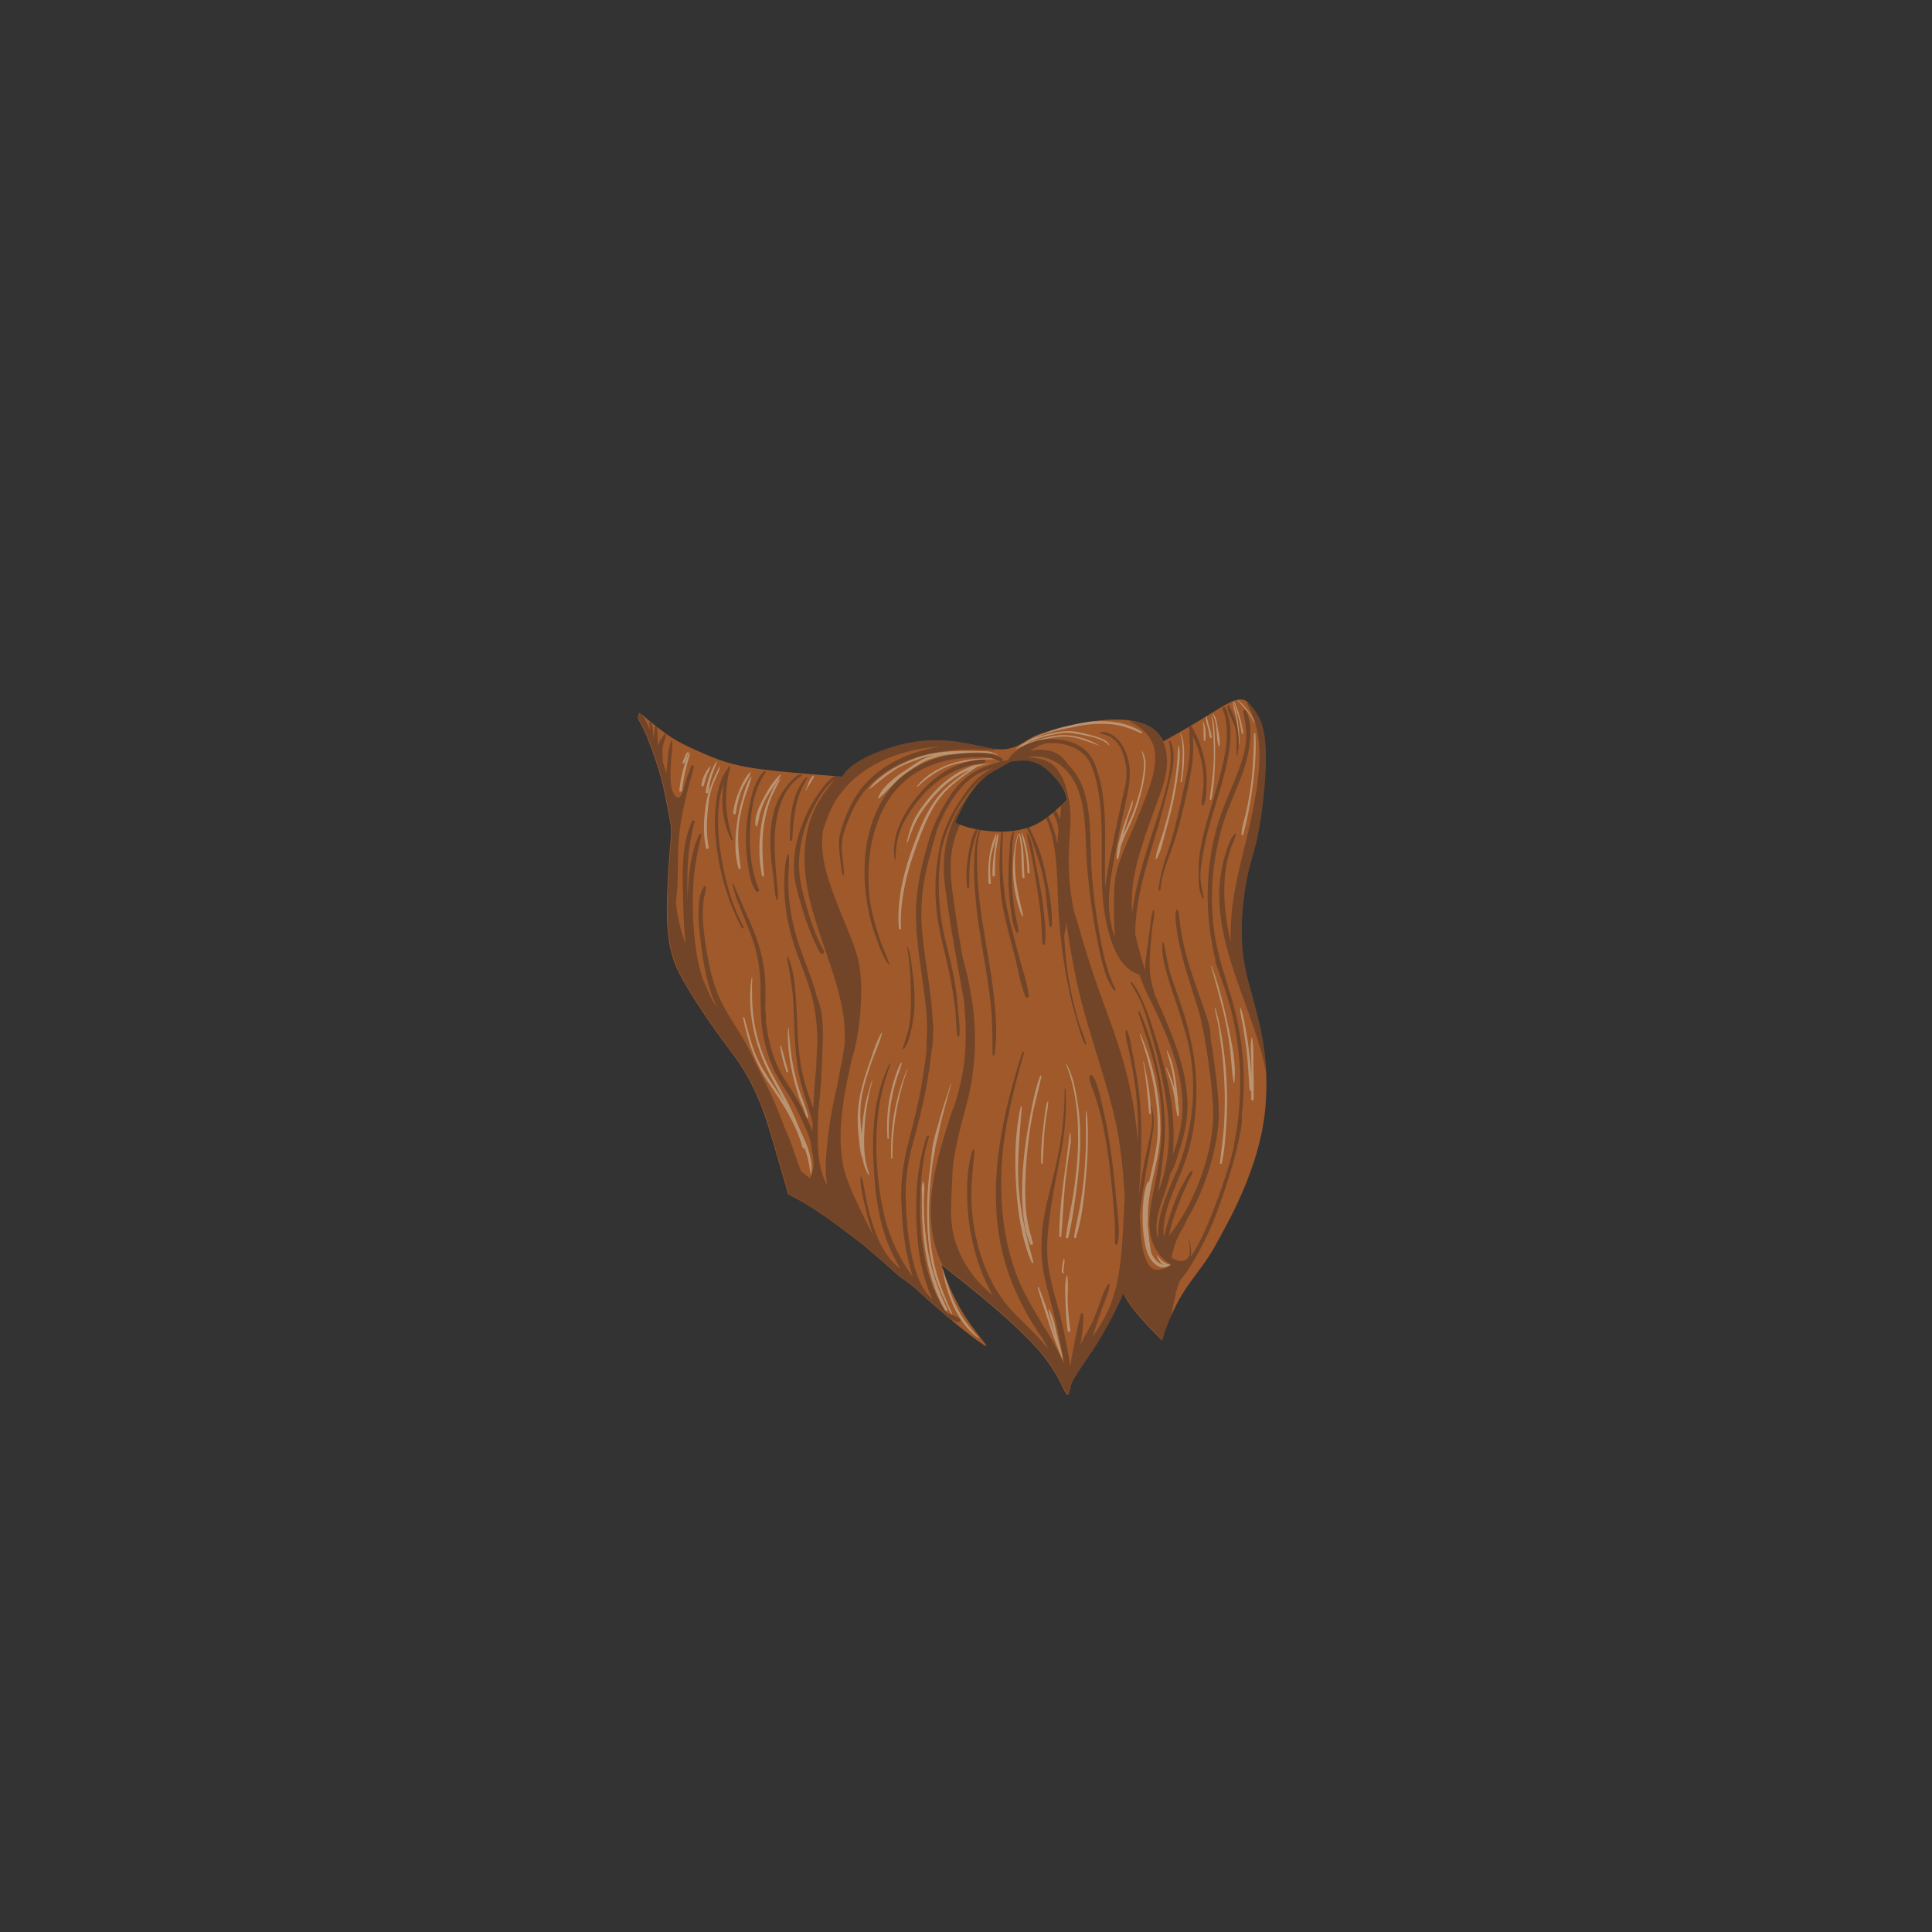 
<svg version="1.1" id="Layer_1" xmlns="http://www.w3.org/2000/svg" xmlns:xlink="http://www.w3.org/1999/xlink" x="0px" y="0px"
	 viewBox="0 0 2000 2000" enable-background="new 0 0 2000 2000" xml:space="preserve">
<rect x="0" y="0" width="2000" height="2000" fill="#333333" stroke="none"/>
<g id="beard_x5F_full">
	<g id="_x30_1_x5F_FacialHair_x5F_WizardBeard_x5F_Main_Asset">
		<path fill="#9F592A" d="M953.5,1339.2c-2.3-2-4.5-4.1-6.8-6.2C948.8,1334.8,951.1,1336.8,953.5,1339.2z"/>
		<g>
			<path fill="#9F592A" d="M1289.9,1006.1c-9.2-39.4-2.1-81.9,1.8-100.9s13-35.3,17.7-95.9c4.8-60.6-7.6-70.2-15.8-80.4
				c-8.2-10.2-19.3-3.3-42.5,11.2s-46.8,27.3-46.8,27.3c-18.5-42.3-113-13.2-129.7-6.9s-23.2,19.6-50.9,13.8
				c-27.7-5.8-58.8-14.6-103.2,0C876.1,789,872.2,804,872.2,804s-64-4.6-89.5-8.4c-25.5-3.8-37.8-8.1-61-18.5
				c-23.2-10.5-29.4-14-59.5-39.3c0,0,0,0-1.5,3.2s3.7,8.5,9.5,23s13.5,36.1,17.6,56.2c4.2,20.1,6.6,34.2,6.6,34.2
				c1.1,15-2.3,26.3-3.9,75.4c-1.6,49.1,6.8,67.5,15.9,83.9c9,16.3,27.6,45.3,51.7,76.9c24.1,31.6,34.4,65.1,41.4,89.1
				c7.1,24,16.5,56.8,16.5,56.8s21.7,9.9,51.3,32.3c6,4.5,13.9,10.4,22.9,17.3c0.1,0,0.1,0.1,0.2,0.1c14.5,11.5,42.2,36.5,42.2,36.5
				s5.7,3.1,14.1,10.3c2.1,1.8,4.4,3.9,6.8,6.2c25.2,22.8,49.2,42.4,62.8,51.7c15,10.2-8.5-11.3-23.1-38s-18.3-43.2-18.3-43.2
				c35.6,27.6,71.3,56.9,94.8,82.1c23.6,25.2,29.7,43.8,33,49.6c3.3,5.7,5,0.6,6.1-6.8s15.9-25.8,28.9-46.8
				c13.1-21,25.4-48.9,25.4-48.9c6.8,17.5,40.2,48.9,40.2,48.9s3.5-15.7,15.1-38.3c11.6-22.6,28.2-38.5,40.2-61
				c12.1-22.4,45.7-78.9,51.3-141.6C1315.5,1084,1299,1045.4,1289.9,1006.1z M1076.3,851.3c-12.2,7.2-29.9,11.3-53.5,8.9
				c-23.6-2.4-33.9-8.9-33.9-8.9s7.7-18,15.7-30.1c7.9-12.1,15.4-17.6,25.4-23.2c9.9-5.5,16.7-9.5,16.7-9.5
				c10.4-1,24.5-4.7,41.1,11.7s16.6,27.9,16.6,27.9S1088.5,844.2,1076.3,851.3z"/>
		</g>
	</g>
	<g id="_x30_1_x5F_FacialHair_x5F_WizardBeard_x5F_Highlights">
		<path opacity="0.35" fill="#E8FFFA" enable-background="new    " d="M1133.1,769c-12.3-6.2-27.1-9.4-40.3-7.4
			c-7.6,1.1-14.8,3.2-22.2,5.2c-2,0.6-6.3,1.9-8.4,2.5c3.8-1.7,8.7-3.4,12.6-4.8c8-2.7,17.3-4.8,25.6-5.7c8.4-0.9,16.4,1.2,24.7,2.9
			c7.8,1.6,16.8,3.8,22.6,9.5c0.3,0.3,0.8-0.1,0.6-0.5c-1.8-3-4.9-4.8-8.1-6.1c-3.9-1.6-8-2.9-12-3.9c-9-2.4-17.3-4.5-26.5-3.7
			c-8.8,0.8-18.6,3-27,5.8c-1.1,0.4-2.1,0.7-3.2,1.1c13.5-6.6,27.9-8.7,42.3-11.8c11.1-2.3,22.4-3.3,33.8-2.6
			c12,0.7,22.6,4.5,33.4,9.5c0.9,0.4,1.7-0.8,0.8-1.4c-15.4-10.3-35.6-12.3-54.2-10.5c-11.2,1.7-21.9,4.1-30.9,6.5
			c-5.9,1.8-11.6,3.9-17.3,6.1c-10.3,4-20.3,9-28.6,16.3c-0.6,0.5,13.2-6.7,19.8-8.5c6.8-1.9,15.4-3.3,22.3-4.4
			c7-1.1,13.2-0.9,20.1,0.6c7.7,1.6,18.9,6.3,25.6,8.4C1139.1,772.2,1133.5,769.2,1133.1,769z"/>
		<path opacity="0.35" fill="#E8FFFA" enable-background="new    " d="M1178.7,830c2.6-9,5.1-18.1,6.3-27.3c1-8,2.1-17.9-2.6-24.9
			c-0.2-0.3-0.7-0.1-0.6,0.2c3.8,9.2,2.3,20.6,0.6,30.1c-1.6,8.8-4.2,17.4-6.9,25.9c-3.3,10.5-8.5,20.1-12.7,30.2
			c0.6-2.2,1.1-4.5,1.7-6.7c1.4-5.1,2.9-10.2,4.6-15.2c1.5-4.2,3.8-8.6,3.5-13.1c0-0.5-0.7-0.6-0.8-0.1c-2.6,10.1-7,19.6-9.9,29.6
			c-2.7,9.4-6.5,20.6-5.8,30.5c0,0.7,0.9,0.8,1.2,0.2c1.5-3.9,2.1-8.2,2.8-12.4c2.3-7.9,6-15.3,9.4-22.7
			C1173.1,846.4,1176.2,838.4,1178.7,830z"/>
		<path opacity="0.35" fill="#E8FFFA" enable-background="new    " d="M1222.1,808.8c-0.2,0.9,1.2,1.3,1.4,0.4
			c1.5-9.1,2.3-18.1,2.3-27.3c0-7.9-0.2-15.4-3.5-22.7c-0.1-0.3-0.6-0.1-0.5,0.2c2.4,7.6,2.6,15.5,2.4,23.3
			C1223.9,791.4,1223.7,800.3,1222.1,808.8z"/>
		<path opacity="0.35" fill="#E8FFFA" enable-background="new    " d="M1196.3,888.8c-0.1,0.6,0.9,0.8,1.1,0.3
			c4.7-8.2,6.6-19,9.2-28.1c2.9-10,5.5-20.1,7.7-30.3c2-9.3,3.7-18.7,4.9-28.2c1.2-9.4,3.2-20.7,1.4-30.2c-0.1-0.4-0.6-0.4-0.7,0
			c-0.9,4.3-0.7,8.9-1,13.3c-0.3,5-0.9,10-1.5,15c-1.3,10.5-3.2,21-5.5,31.3c-2.2,9.9-4.9,19.6-7.7,29.3
			C1201.6,870.2,1197.3,879.6,1196.3,888.8z"/>
		<path opacity="0.35" fill="#E8FFFA" enable-background="new    " d="M1244.9,747.1c1.7,6.3,0.7,13.3,1.3,19.6
			c0.1,0.7,1.3,1,1.4,0.2c0.9-5.9,0.7-14.7-2.3-20C1245.2,746.7,1244.8,746.8,1244.9,747.1z"/>
		<path opacity="0.35" fill="#E8FFFA" enable-background="new    " d="M1249.9,751.3c1.1,4,1.8,8.1,2.6,12.2c0.2,1,2,0.8,1.9-0.3
			c-0.3-3.5-1.2-6.8-2.3-10.2c-1.3-3.9-2-7.8-3-11.7l0,0c-0.2,0.1-0.3,0.2-0.5,0.3C1248,744.9,1249,748.2,1249.9,751.3z"/>
		<path opacity="0.35" fill="#E8FFFA" enable-background="new    " d="M1262.5,772c0.8-5.9-0.8-12.7-1.9-18.6
			c-0.9-4.7-1.2-10.9-4.8-14.3c-0.2-0.2-0.6,0.1-0.5,0.4c5.5,9.7,3.1,22.3,6,32.7C1261.5,772.9,1262.4,772.6,1262.5,772z"/>
		<path opacity="0.35" fill="#E8FFFA" enable-background="new    " d="M1252.3,827.2c-0.1,1,1.6,1.2,1.8,0.2
			c2.8-14.4,3.5-29,3.8-43.6c0.2-7.4,0-14.9-0.4-22.3c-0.3-6.4-0.5-13.3-2.8-19.4c-0.1-0.4-0.7-0.2-0.6,0.2
			c1.7,6.8,1.7,14.2,2.1,21.2c0.3,7.1,0.4,14.2,0.3,21.3C1256.2,799,1254.1,813.1,1252.3,827.2z"/>
		<path opacity="0.35" fill="#E8FFFA" enable-background="new    " d="M1282.8,770.4c0,1.3,0.6,0.1,0.5-1.2
			c-0.6-13.6-1.7-29.1-6.6-41.9c-0.1-0.3-0.6-0.3-0.6,0.1c0.8,6.4,3.3,12.6,4.2,19C1281.4,753.9,1282.6,762.7,1282.8,770.4z"/>
		<path opacity="0.35" fill="#E8FFFA" enable-background="new    " d="M1276.8,725.7c3.8,10.8,7,22,8.6,33.4
			c0.2,1.1,1.9,0.7,1.7-0.5c-1.9-11.5-4.8-22.6-9.7-33.2l0,0C1277.2,725.4,1277,725.5,1276.8,725.7
			C1276.8,725.6,1276.8,725.6,1276.8,725.7z"/>
		<path opacity="0.35" fill="#E8FFFA" enable-background="new    " d="M1281.8,724.9c-0.3-0.2-0.7,0.1-0.4,0.4
			c6.1,7.1,11.5,11.6,16.7,22.6c0.2,0.4,0.8,0,0.7-0.4C1295.5,739.3,1288.7,730.5,1281.8,724.9z"/>
		<path opacity="0.35" fill="#E8FFFA" enable-background="new    " d="M1287,864.1c4.4-16.5,7.6-33.8,9.8-50.7
			c2.3-17.7,3.9-36.1,2.8-54c-0.1-0.9-1.4-1-1.5,0c-0.4,18.1-0.8,35.9-3.2,53.9c-1.2,8.9-2.8,17.7-4.7,26.5
			c-1.7,7.8-4.9,16.1-5,24.1C1285.3,864.9,1286.7,865.1,1287,864.1z"/>
		<path opacity="0.35" fill="#E8FFFA" enable-background="new    " d="M1053.7,863.5c-8.1,27.4-6.3,57.7,4,84.4
			c0.3,0.9,1.6,0.5,1.4-0.4c-3.1-13.9-6.8-27.4-7.9-41.6c-1.1-14.2-0.7-28.5,3.1-42.2C1054.4,863.3,1053.8,863.1,1053.7,863.5z"/>
		<path opacity="0.35" fill="#E8FFFA" enable-background="new    " d="M1054.9,863.2c3.3,14.9,2.2,29.6,3.4,44.7
			c0.1,1.5,2.5,1.5,2.3,0c-1.3-14.7,0.2-30.8-4.9-44.9C1055.5,862.4,1054.7,862.6,1054.9,863.2z"/>
		<path opacity="0.35" fill="#E8FFFA" enable-background="new    " d="M1063.6,903.2c0,1.5,2.4,1.5,2.3,0c-1-13.5-2.5-28.6-7.9-41.1
			c-0.2-0.4-0.7-0.1-0.6,0.3c1.1,6.5,3.2,12.9,4.3,19.4C1062.9,888.9,1063.4,896,1063.6,903.2z"/>
		<path opacity="0.35" fill="#E8FFFA" enable-background="new    " d="M1031.6,863.1c0-0.3-0.4-0.4-0.5-0.1c-7.5,15.6-8.8,34-7.8,51
			c0.1,1.6,2.6,1.6,2.5,0c-0.8-9.2-1.5-18.6,0.2-27.7C1027.4,878.4,1030.8,871,1031.6,863.1z"/>
		<path opacity="0.35" fill="#E8FFFA" enable-background="new    " d="M1029.9,906.2c0.1-7.1,0.1-14.2,0.7-21.3s2.4-14,3-21
			c0.1-0.6-0.8-0.6-1-0.1c-2.2,6.3-2.8,13.6-3.7,20.2c-1,7.4-1.6,14.8-1.5,22.2C1027.4,907.8,1029.9,907.8,1029.9,906.2z"/>
		<path opacity="0.35" fill="#E8FFFA" enable-background="new    " d="M902.8,812.6c-0.8,0.9-4.2,5.5-3.2,4.8
			c8.1-6.3,21.5-17.8,30.4-22.7c4.6-2.5,13.5-6.3,18-7.6c6.7-2.5,12-4.8,18.9-5.1c-2.4,0.5-4.9,0.9-7.2,1.9c-2.4,1-4.6,2.1-6.8,3.3
			c-5.9,3.4-11.4,7.5-17.1,11.2c-4.2,2.7-8.2,5.6-11.9,8.8c-5.8,5-13.1,11.7-15.1,19.7c0.7-0.1,1.2-0.6,1.7-1
			c3.6-3.4,7.1-6.7,10.5-10.2c3.5-3.6,6.9-7.4,10.7-10.6c4.8-4,10-7.4,15.1-10.8c5.1-3.4,10.4-6.5,16.2-8.4
			c5.3-1.7,11.6-3.9,17.1-4.5c0.6-0.1,1.3-0.1,1.9-0.2c9.7-1.1,19.8-2.1,29.6-2.2c6.5,0,10.4,0.2,17,1.3c0.8,0.1,3.3,1.4,4.1,1.4
			c0.5,0-0.2-0.4-1.3-1.1c-3.4-1.9-7.2-2.8-11-2.9c-23.7-0.5-37.9-1-57.6,2.8c-11.3,2.2-23.9,7.6-34.8,13.3
			C919.6,798.2,909.3,805.4,902.8,812.6z"/>
		<path opacity="0.35" fill="#E8FFFA" enable-background="new    " d="M982.8,791.2c-12.2,4.3-25,11.7-33.3,22.4
			c-0.4,0.5,0.2,1.1,0.7,0.7c10.3-9.9,21.5-17.7,34.8-22.2c7.8-2.6,17.3-3.8,25.3-5.4l0.7-0.1c2-0.3,16.2-0.9,18.6-0.5
			c-0.9-0.3-3.1-1.1-4.4-1.1C1009,785.3,997.9,786,982.8,791.2z"/>
		<path opacity="0.35" fill="#E8FFFA" enable-background="new    " d="M1029.9,786.2c-0.1,0-0.2-0.1-0.3-0.1
			C1030.1,786.3,1030.2,786.4,1029.9,786.2z"/>
		<path opacity="0.35" fill="#E8FFFA" enable-background="new    " d="M974.2,824.5c9.9-12.2,23-21.2,36-29.9
			c0.2-0.1,0.3-0.3,0.3-0.4c5.2-1.8,10.6-3.1,16.2-4c0.3,0-13,0.9-19.8,2.4c-13.3,5-25.4,12.8-35.7,23c-7.5,7.4-14.2,15.7-20,24.4
			c-6.7,10-9.9,20.2-12.5,31.8c-0.1,0.6,0.7,0.9,0.9,0.3c3.6-10.3,7.4-20.8,13.4-29.9c5.8-8.8,12.6-17.2,20.1-24.6
			c9.1-9,19.5-16.1,30.9-20.9c-11.3,7.7-22.6,15.7-31.5,26.2c-9.6,11.4-16.3,25-21.8,38.8c-12.5,31.4-23,65.2-20.2,99.4
			c0.1,1.4,2.3,1.4,2.2,0c-1.5-33,8-64.9,19.7-95.4C958.1,851.2,964.3,836.6,974.2,824.5z"/>
		<path opacity="0.35" fill="#E8FFFA" enable-background="new    " d="M1296.1,1074.2c-0.1-0.3-0.6-0.3-0.6,0
			c-1.4,10-0.1,20.8-0.1,30.8c0,2.8,0,5.6,0,8.4c-0.5-10-1.7-20.1-3-30c-0.8-6.5-1.9-13.1-3.1-19.5c-1.3-6.9-2.4-14.4-5.1-20.8
			c-0.1-0.3-0.6-0.1-0.6,0.2c0.3,6.5,2.2,13,3.2,19.4c1.2,7.6,2.4,15.2,3.4,22.8c1.8,14.2,2.3,28.4,3.3,42.7c0.1,1,1.2,1.3,1.8,0.9
			c0,3,0,5.9,0,8.9c0,1.6,2.4,1.6,2.5,0c0.2-10.9,0.1-21.8-0.2-32.7C1297.3,1095,1298.2,1084,1296.1,1074.2z"/>
		<path opacity="0.35" fill="#E8FFFA" enable-background="new    " d="M1269.1,1059.8c2.1,10.4,3.7,20.9,4.8,31.4
			c1,9.7,1.4,19.6,3.1,29.3c0.1,0.5,0.8,0.3,0.8-0.1c2.2-19.7-2.7-40.9-6.8-60.1c-4.3-20.3-9.5-40.6-16.6-60.2
			c-0.1-0.3-0.7-0.2-0.6,0.2C1259.1,1020,1265.1,1039.6,1269.1,1059.8z"/>
		<path opacity="0.35" fill="#E8FFFA" enable-background="new    " d="M1264.4,1084.3c1.7,13.2,2.7,26.6,3.2,39.9
			c0.5,13,0.3,26-0.4,39c-0.8,13.7-3,27.1-4.3,40.7c-0.1,1.1,1.7,1.3,1.9,0.3c2.9-13,3.8-26.8,4.7-40c0.8-13.6,1-27.3,0.5-40.9
			c-0.5-13.1-1.8-26.1-3.6-39.2c-1.9-13.5-4.2-28-8.4-41c-0.1-0.4-0.7-0.2-0.6,0.2c1.1,6.6,2.9,13,4.1,19.6
			C1262.5,1070,1263.5,1077.2,1264.4,1084.3z"/>
		<path opacity="0.35" fill="#E8FFFA" enable-background="new    " d="M1220.4,1154.7c0.3-4.1-0.2-8.5-0.9-12.8
			c0.3-3.6-0.5-7.6-0.9-11.1c-0.5-4.9-1.1-9.8-1.9-14.6c-1.7-9.4-3.5-20-8.4-28.4c-0.2-0.3-0.6-0.1-0.5,0.2
			c2.7,10.2,5.9,19.6,7.1,30.2c0.3,2.8,0.6,5.6,0.9,8.3c-2.1-7.3-4.7-14.3-8.1-21.1c-0.2-0.4-0.8-0.1-0.6,0.3
			c2.9,7.9,5.7,15.9,7.5,24.2c1.9,8.3,2.3,16.8,4.1,25C1218.8,1156,1220.3,1155.7,1220.4,1154.7z"/>
		<path opacity="0.35" fill="#E8FFFA" enable-background="new    " d="M1191.4,1152.3c-0.2-18-3.6-35.9-7.4-53.4
			c-0.1-0.4-0.6-0.2-0.6,0.2c3.2,17.6,4.5,35.4,6.1,53.2C1189.6,1153.5,1191.4,1153.5,1191.4,1152.3z"/>
		<path opacity="0.35" fill="#E8FFFA" enable-background="new    " d="M1211.5,1309.5c0.4-0.3-8.8-1.7-13.1-10
			c-0.2-0.4-0.8-0.1-0.7,0.3c1.3,4.2,3.3,7.8,7.4,9.7c-6.5-1.5-10.7-6.5-13.5-12.8c-1.5-9.5-2.6-18.9-3.5-28.4
			c0.4-6.6,0-13.5,0.6-20c0.9-9.4,2.5-18.7,4.6-28c3.8-16.9,7.9-33.4,7.9-50.8c0-33.5-7.1-68.5-20.6-99.1c-0.2-0.4-0.8-0.1-0.6,0.3
			c11,32.7,19.5,67.1,18.4,101.8c-0.5,17.6-5.4,34.5-9,51.6c-0.1,0.7-0.3,1.3-0.4,2c0.1-0.9,0.2-1.9,0.2-2.8c0-0.7-0.9-0.7-1.1-0.1
			c-4,9.6-4.8,21.1-5.2,31.4c-0.4,10.6,0.2,21.2,2.1,31.6c1.4,8.1,4,16.8,10.5,22.3C1200.5,1312.7,1205.6,1313.5,1211.5,1309.5z"/>
		<path opacity="0.35" fill="#E8FFFA" enable-background="new    " d="M1101.9,1303.5c0-0.4-0.5-0.4-0.7-0.1c-1,2.6-1.4,5.6-1.7,8.4
			c-0.3,2.1-1,4.5,0.4,6.2c0.5,0.6,1.5,0,1.3-0.7c-0.7-2,0.1-5,0.3-7.1C1101.8,1308.1,1102.1,1305.7,1101.9,1303.5z"/>
		<path opacity="0.35" fill="#E8FFFA" enable-background="new    " d="M1105.3,1348.2c-0.4-9,0.9-18.7-0.4-27.6
			c-0.1-0.4-0.6-0.3-0.7,0c-2.3,8.5-1.4,18.8-1.2,27.6c0.2,9.8,1,19.6,2.2,29.3c0.2,1.8,3,1.8,2.8,0
			C1106.7,1367.8,1105.7,1358,1105.3,1348.2z"/>
		<path opacity="0.35" fill="#E8FFFA" enable-background="new    " d="M1086.7,1372.5c4,13.2,13.7,36.5,13.5,35.4
			c-0.8-8.2-3.6-15.8-5.4-23.8c-2.1-9.4-4.1-20.3-8.7-28.8c-0.2-0.3-0.6-0.1-0.6,0.2c1.4,9,4.6,17.8,6.5,26.7
			c-1-3.4-2.1-6.9-3.1-10.3c-4-13.1-8.2-26.5-13.5-39.2c-0.3-0.7-1.4-0.5-1.2,0.3C1077.8,1346.3,1082.7,1359.3,1086.7,1372.5z"/>
		<path opacity="0.35" fill="#E8FFFA" enable-background="new    " d="M1118.1,1188.5c0.5-14.6,0.1-29.4-2.1-43.9s-4.7-30.3-12-43.2
			c-0.2-0.3-0.7-0.1-0.5,0.2c11.2,27.7,13.4,59.2,12.3,88.8c-0.6,15.3-2.4,30.7-4.7,45.8c-2.3,14.8-5.8,29.5-7.8,44.4
			c-0.2,1.5,2.2,1.8,2.6,0.4c3.9-15.3,5.9-31.3,8.1-46.9C1116.1,1219,1117.6,1203.8,1118.1,1188.5z"/>
		<path opacity="0.35" fill="#E8FFFA" enable-background="new    " d="M1124.2,1150.2c-0.5,10.6,0.2,21.3,0,31.9
			c-0.2,10.9-0.8,21.9-1.7,32.8c-1,11.1-2.5,22.2-4.4,33.2c-1.8,10.8-4.6,21.5-6.3,32.3c-0.2,1.4,1.7,2,2.1,0.6
			c6.5-20.7,8.7-43.6,10.5-65.1c0.9-10.9,1.6-21.8,1.7-32.8c0.1-10.9,0.3-22.2-1.3-32.9C1124.8,1149.8,1124.2,1149.9,1124.2,1150.2z
			"/>
		<path opacity="0.35" fill="#E8FFFA" enable-background="new    " d="M1106.4,1195.8c1.1-7.5,3.2-15.8,1.5-23.4
			c-0.1-0.3-0.5-0.2-0.5,0.1c-3.6,35.6-11,71.3-10.8,107.3c0,1.3,1.9,1.3,2,0c1.7-18.4,2.2-36.9,4.1-55.3
			C1103.8,1214.9,1105.1,1205.3,1106.4,1195.8z"/>
		<path opacity="0.35" fill="#E8FFFA" enable-background="new    " d="M1077.8,1204c0,1.1,1.6,1.1,1.7,0c0.6-10.7,0.8-21.3,1.7-32
			c0.5-5.7,1.2-11.4,2-17.1c0.7-4.8,2-9.7,1.9-14.6c0-0.4-0.6-0.5-0.7-0.1c-2,5-2.4,10.9-3.1,16.2c-0.7,4.9-1.3,9.8-1.8,14.7
			C1078.3,1181.9,1077.4,1193,1077.8,1204z"/>
		<path opacity="0.35" fill="#E8FFFA" enable-background="new    " d="M1076.7,1113.9c-5.3,14-8.1,29.5-10.8,44.2
			c-2.8,14.7-5,29.5-6.4,44.4c-1.3,14.8-2,29.7-1.1,44.5c0.9,13.5,2.5,28.7,8.3,41.1c0.7,1.5,3,0.4,2.6-1.1
			c-1.6-6.8-3.9-13.4-5.2-20.4c-1.4-7.4-2.2-14.9-2.5-22.3c-0.7-14.2-0.1-28.5,1-42.7c1.2-15,2.9-30,5.7-44.8
			c2.6-14.3,6.9-28.3,9.8-42.5C1078.3,1113.4,1077.1,1113.1,1076.7,1113.9z"/>
		<path opacity="0.35" fill="#E8FFFA" enable-background="new    " d="M1054.4,1226.3c-1.6-27.1,1.4-53.6,3.4-80.5
			c0.1-0.7-1.1-0.9-1.2-0.2c-5.9,26.7-6.4,55.4-4.7,82.5c1.6,26.6,5.5,54.4,16.2,79c0.4,0.9,1.8,0.3,1.6-0.7
			C1062.4,1279.9,1056,1253.8,1054.4,1226.3z"/>
		<path opacity="0.35" fill="#E8FFFA" enable-background="new    " d="M954.5,1241c-0.1,6.2-0.1,12.3,0.1,18.5
			c0.4,11,1.2,22,2.9,32.9c3.3,22,9.5,45.1,21.1,64.3c0.8,1.4,2.7,0.2,2.1-1.2c-9.7-20.6-17-41.2-20.7-63.8
			c-1.8-11.2-2.9-22.6-3.3-34c-0.2-5.6-0.2-11.2-0.2-16.7s1.2-12.4-0.4-17.6c-0.1-0.4-0.7-0.4-0.8,0
			C953.5,1228.6,954.6,1235.4,954.5,1241z"/>
		<path opacity="0.35" fill="#E8FFFA" enable-background="new    " d="M990.4,1353.1c-6.4-12.7-10.4-26.1-14.5-39.6
			c-0.1-0.2-0.3-0.1-0.3,0.1c4.2,25.7,15,55.5,36.9,71.4c0.4,0.3,0.7-0.3,0.5-0.6C1004.1,1374.9,996.3,1364.9,990.4,1353.1z"/>
		<path opacity="0.35" fill="#E8FFFA" enable-background="new    " d="M965.3,1204.9c0.8-5.9,2.6-12.2,3.1-18.3
			c2.8-9.7,4.3-19.9,6.9-29.6c3-11.4,5.9-23,9.4-34.3c0.1-0.2-0.1-0.3-0.2-0.3c0-0.1,0-0.2,0-0.3c0-0.3-0.5-0.3-0.5,0
			c0,0.2,0,0.3,0,0.5c0,0.1,0,0.1,0.1,0.1c-3.9,11.5-7.8,23-11,34.7c-3.1,11-7.1,22.5-8.3,33.9c0,0.2,0,0.3,0.1,0.4
			c-0.9,4.9-1.2,10.1-1.8,14.6c-1.1,7.8-1.9,15.6-2.5,23.4c-1.3,17.3-1.3,34.7,0.2,52c2.9,31.6,8.4,47.4,22.4,75.9
			c0.8,1.6,3.3,3.9,2.6,2.3c-13-28.3-20.3-48.9-23-79.9c-1.4-16-1.4-32.2-0.3-48.3C963.2,1222.7,964.1,1213.8,965.3,1204.9z"/>
		<path opacity="0.35" fill="#E8FFFA" enable-background="new    " d="M939,1106.8c-12.2,29.6-17.5,60-16.5,92c0,0.9,1.4,0.9,1.4,0
			c-0.4-30.9,5.1-62.8,15.6-91.8C939.6,1106.6,939.2,1106.5,939,1106.8z"/>
		<path opacity="0.35" fill="#E8FFFA" enable-background="new    " d="M927.5,1119.2c1.8-6.3,4.8-12.6,6.1-19
			c0.1-0.4-0.4-0.6-0.6-0.3c-3.5,5.2-5.4,11.9-7.3,17.8c-2.2,6.6-3.7,13.5-5,20.3c-2.4,13.3-2.8,26.7-2.1,40.2c0.1,1,1.7,1,1.6,0
			c-0.7-13.6,0.4-27.1,2.9-40.5C924.2,1131.5,925.7,1125.3,927.5,1119.2z"/>
		<path opacity="0.35" fill="#E8FFFA" enable-background="new    " d="M892.8,1198.8c1,6.1,2.9,11.9,6.1,17.2c0.3,0.5,1.3,0.2,1-0.4
			c-5.8-15-5.8-30.6-5-46.5c0.8-16.5,3.5-33.8,8.1-49.6c0.1-0.4-0.5-0.5-0.6-0.2c-2.7,8.6-5.4,16.9-7,25.8c-1.5,8.2-2.6,16.6-3.2,25
			c-0.1,1.3-0.2,2.6-0.3,3.8c-0.3-2.4-0.5-4.9-0.7-7.3c-1-11.7-0.8-23.4,1.6-34.9c2.2-10.5,5.5-20.8,9-31
			c3.5-10.3,8.7-20.5,11.3-31.1c0.1-0.4-0.5-0.6-0.7-0.3c-5.5,9.1-8.5,20.1-12,30c-3.9,11-7.5,22.2-9.9,33.7
			c-2.3,10.9-3,21.6-2.5,32.7c0.3,5.4,0.7,10.8,1.4,16.2c0.7,5.5,1.1,11.7,3.2,16.8C892.8,1198.7,892.8,1198.7,892.8,1198.8z"/>
		<path opacity="0.35" fill="#E8FFFA" enable-background="new    " d="M824.7,1128.1c1.8,5.8,3.5,12.5,6.6,17.8
			c1.2,3.8,2.4,7.6,4,11.2c0.4,0.9,1.7,0.2,1.5-0.6c-0.8-4.6-2.5-9.2-4.2-13.6c-1.5-5.2-3.9-10.3-5.5-15.5
			c-2.1-6.8-3.9-13.6-5.3-20.5c-3-14.1-4.4-28.4-5.4-42.7c0-0.4-0.6-0.4-0.6,0c-0.7,14.2,0.8,28.5,3.5,42.5
			C820.7,1113.9,822.6,1121.1,824.7,1128.1z"/>
		<path opacity="0.35" fill="#E8FFFA" enable-background="new    " d="M807.6,1082.7c0.9,8.9,3.7,18.1,6.4,26.5
			c0.4,1.2,2.3,0.7,1.9-0.5c-2.7-8.6-4.6-17.6-7.4-26.1C808.4,1082.2,807.6,1082.2,807.6,1082.7z"/>
		<path opacity="0.35" fill="#E8FFFA" enable-background="new    " d="M833,1188.8c3.3,8.7,5,18.5,6.3,27.7c0.2,1.7,1.2-7.4,1-9.2
			c-2.1-19.8-7.8-26.8-14.6-43.7c-6.8-16.9-15.4-32.1-24.3-47.9c-8.8-15.7-15.4-32.1-19.2-49.7c-3.8-17.8-4.1-35.6-3.5-53.7
			c0-0.4-0.6-0.4-0.6-0.1c-5.2,33.1,3,69.4,18,98.9c5.1,10,10.6,19.8,15.8,29.6c-3.8-6.1-7.8-12.1-11.8-17.9
			c-7.1-10.3-13.5-20.6-18.3-32.1c-5-12.1-7.6-24.9-11.3-37.4c-0.2-0.8-1.4-0.5-1.3,0.4c4.8,24.2,12.6,47.2,26.6,67.6
			c14.4,21,28.2,41.9,35,66.7C831.2,1189,832.3,1189.2,833,1188.8z"/>
		<path opacity="0.35" fill="#E8FFFA" enable-background="new    " d="M841.6,803c-4.2,3.9-5.2,10-7.5,14.8
			c-0.2,0.3,0.3,0.6,0.5,0.3c2.3-5,6.1-9.4,8.1-14.5C842.9,802.9,842,802.6,841.6,803z"/>
		<path opacity="0.35" fill="#E8FFFA" enable-background="new    " d="M796.8,829.7c2.9-8.2,7.4-15.4,10.9-23.2
			c0.1-0.2-0.2-0.5-0.4-0.3c-5.1,5.5-8.3,12.9-11.2,19.8c-3.5,8.2-6.1,16.9-7.6,25.7c-3.1,17.8-3.4,37.1,0.3,54.9
			c0.2,1.2,2.2,0.9,2.1-0.3c-1.5-18.1-2.9-35.8,0.2-53.9C792.4,844.6,794.3,837,796.8,829.7z"/>
		<path opacity="0.35" fill="#E8FFFA" enable-background="new    " d="M807.9,801.8c-7.8,6.6-13.8,17.1-18.4,26.1
			c-4,7.7-8.9,18.2-7.3,27c0.2,0.9,1.3,0.7,1.6,0c1.6-4.4,1.9-9.2,3.2-13.7c1.5-4.9,3.4-9.8,5.8-14.4c4.5-8.7,11.5-16,15.6-24.7
			C808.5,801.8,808.1,801.5,807.9,801.8z"/>
		<path opacity="0.35" fill="#E8FFFA" enable-background="new    " d="M770.5,827.2c2.3-7.7,5.8-15.1,7.4-23
			c0.1-0.3-0.4-0.5-0.6-0.2c-4.4,6.8-6.6,15-8.8,22.7c-2.4,8-4.2,16.2-5.4,24.5c-2.3,15.7-3.2,32.4,1.5,47.7
			c0.4,1.4,2.3,0.8,2.1-0.6c-2.3-16.5-3.8-32.8-1.2-49.4C766.7,841.6,768.4,834.3,770.5,827.2z"/>
		<path opacity="0.35" fill="#E8FFFA" enable-background="new    " d="M761.6,842.1c1-7.5,2.8-15.1,5.4-22.3
			c2.7-7.2,7.7-13.2,10.4-20.2c0.1-0.4-0.4-0.6-0.6-0.3c-5.6,4.7-9,13.2-11.8,19.7c-3.1,7.2-5.1,14.6-6.1,22.4
			C758.7,843.1,761.4,843.8,761.6,842.1z"/>
		<path opacity="0.35" fill="#E8FFFA" enable-background="new    " d="M744.8,793.9c-3.6,5.7-6.2,12.7-8.7,19
			c-2.8,7-4.5,14.1-5.6,21.5c-2.2,14.5-2.7,28.9,0.3,43.3c0.4,1.9,3.2,1.1,2.8-0.8c-2.8-14.2-2-28.8-0.4-43.1c0.8-7,2-13.8,4.5-20.5
			c2.4-6.3,5.9-12.6,7.7-19.2C745.5,793.8,745,793.6,744.8,793.9z"/>
		<path opacity="0.35" fill="#E8FFFA" enable-background="new    " d="M733.3,820.2c0.8-5.4,1.6-10.8,3.3-16.1
			c1.6-5.2,3.9-10.1,5.6-15.3c0.1-0.4-0.4-0.6-0.6-0.3c-6,8.6-9.4,20.6-11.1,30.9C730.1,821.3,733,822.1,733.3,820.2z"/>
		<path opacity="0.35" fill="#E8FFFA" enable-background="new    " d="M734.9,793.4c-4.6,4.8-8.1,13.1-8.8,19.6
			c-0.2,1.4,1.9,1.5,2.3,0.3c1.3-3.4,1.9-7.1,3.3-10.5c1.3-3,2.7-5.9,3.7-9.1C735.6,793.4,735.2,793.1,734.9,793.4z"/>
		<path opacity="0.35" fill="#E8FFFA" enable-background="new    " d="M713.1,780c-5.4,11.9-8.5,25.2-9.9,38.2
			c-0.2,1.8,2.7,1.8,2.9,0c1.4-13.1,4.4-25.2,8.2-37.7C714.4,779.8,713.4,779.3,713.1,780z"/>
		<path opacity="0.35" fill="#E8FFFA" enable-background="new    " d="M712.3,778.5c-1.6,0.6-2.4,2.4-3,4c-0.9,2.2-1.8,4.5-2.7,6.7
			c-0.4,0.9,1,1.6,1.6,1c2.7-2.8,2.5-7.6,4.7-10.9C713.1,778.8,712.7,778.3,712.3,778.5z"/>
	</g>
	<g id="_x30_1_x5F_FacialHair_x5F_WizardBeard_x5F_Shadows">
		<path fill="none" d="M1196,1291.8c-8.9-17.2-6.1-36.2-2.5-54.3c4.4-22,8.6-43.7,9.2-66.2c0.5-21.3-1.4-42.6-6.1-63.4
			c-4.6-20.4-11.5-40-18.1-59.9c-0.3-0.9,1.2-1.5,1.5-0.7c8.4,18.8,14.4,38.9,18.8,58.9c3.9,18,6.7,36.3,7.2,54.7
			c0.6,19.2-1.9,38.3-4.5,57.2c-0.7,5.5-1.7,11.1-2.6,16.8c1.7-4.4,3.3-8.8,4.5-13c5-17.4,7.2-34.9,6.8-52.9
			c-0.5-18.2-3.4-36-7-53.8s-8.3-35.3-13.4-52.7c-2.2-7.7-4.5-15.5-7.5-22.9c-3.2-7.9-7.7-15-11.8-22.5c-0.3-0.5,0.4-1.1,0.9-0.7
			c6.1,6.9,9.7,15.6,13.4,24c3.5,8,6.3,16.3,8.9,24.6c11,34.7,20.9,70,21.4,106.7c0.1,7.7-0.1,15.6-0.8,23.4
			c1.3-3.4,2.7-6.8,3.7-10.2c2.8-9,4.9-18.2,5.8-27.6c3.3-34.3-7.8-67.3-21.5-98.2c-6.6-14.8-14.7-28.9-20.4-44.1
			c-0.8-2.1-1.5-4.1-2.3-6.2c-20.7-5.8-29.2-32.4-33.5-51c-10.3-44.2-1.5-90-8.2-134.5c-1.7-11.2-4.1-23.1-9.1-33.3
			c-5.4-10.9-15.6-16.8-27.2-19.5c-6.9-1.6-14.2-1.7-21.2-0.5c-6.6,2.4-11.5,5.5-14.2,7.6c3.9-1.1,8-1.6,12-1.5
			c6.3,0.1,12.6,1.7,17.9,5.1c4.4,2.8,7.2,6.4,9.8,10.3c25.7,24.8,22.3,68.9,23.9,101.6c1.2,22.9,3.7,45.8,7.7,68.4
			c3.7,21,7.6,43.1,17.4,62.3c0.6,1.1-1,2-1.7,1c-6.3-8.7-9.5-18.3-12.1-28.7c-2.8-11.1-5-22.4-7-33.6c-3.6-20.1-6.3-40.2-8.1-60.5
			c-1.9-20.9-1.2-42.2-4.3-63c-2.7-18.3-9.7-37.3-25.5-48.2c-7.1-4.9-15.6-7.9-24.2-7.8c-2.9,0-5.6,0.5-8.2,1.3
			c12-0.1,24.1,2.6,31.4,13c5.4,7.6,8.8,16.5,10.3,25.6c1.7,5.5,2.2,11.8,2.6,17c0.7,8.4-0.1,17-0.6,25.4
			c-1.2,17.3-1.4,34.2,0.3,51.4c0.9,9.1,2.4,18.1,4.2,27c2.5,7.2,4.5,14.5,6.6,21.8c3.1,10.8,6.5,21.6,9.9,32.4
			c12.1,38.1,28.3,74.9,38,113.7c4.8,19.1,8.2,38.6,10.4,58.2c0.5,4.2,0.8,8.4,1.2,12.6c0.3-9.3,0.4-18.6,0-27.9
			c-0.6-15.4-2.5-30.6-5.1-45.8c-1.3-7.2-2.8-14.4-4.3-21.6c-1.3-6.3-3.9-13.7-3.2-20.1c0.1-0.5,0.8-0.8,1.1-0.3
			c3.4,5.8,4.1,14,5.4,20.5c1.5,7.5,2.9,15.1,4.2,22.6c2.5,14.5,4.3,29,5,43.7c0.7,15.5,0.7,31,0,46.6c-0.3,7.9-0.7,15.9-1.2,23.8
			c-0.3,4.6-0.4,9.3-0.8,14c1.1-7.6,2.3-15.1,3.5-22.7c1.9-11.4,4.3-22.6,6.9-33.9c2.5-10.9,5-24.8,2-35.8c-0.2-0.6,0.8-0.9,0.9-0.3
			c1,5.3,2.2,10.3,2.1,15.8c-0.1,5.4-0.9,10.9-1.8,16.2c-2,11.4-4.1,22.7-6,34c-2.1,12.2-4,24.5-5.6,36.8c-0.4,3.3-0.8,6.7-1.2,10
			c0.1,2.1,0.3,4.2,0.4,6.3c0.9,12.8,1,26.7,5.7,38.9c2.4,6.1,6,12,13.5,11.3c5.3-0.5,9.4-3,13.8-5.3
			C1205.6,1306.2,1199.6,1298.7,1196,1291.8z"/>
		<path opacity="0.3" fill="#091426" enable-background="new    " d="M1082.8,796c1.4,1.1,2.8,2.3,4.2,3.6
			C1085.7,798.3,1084.4,797.1,1082.8,796z"/>
		<path opacity="0.3" fill="#091426" enable-background="new    " d="M1200.2,774.9c-0.3-1-0.6-2.1-1-3.1c0.2,0.6,0.3,1.2,0.5,1.8
			C1199.9,774,1200,774.4,1200.2,774.9z"/>
		<path opacity="0.3" fill="#091426" enable-background="new    " d="M1101.6,883.2c0-0.8,0.1-1.6,0.1-2.3c-0.1,0.2-0.2,0.4-0.2,0.5
			C1101.5,882,1101.5,882.6,1101.6,883.2z"/>
		<path opacity="0.3" fill="#091426" enable-background="new    " d="M1071.3,878.4c2.8,8.4,5.6,16.9,7.7,25.5
			c4.4,17.9,4.7,36.6,7.5,54.8c0.2,1.4,2.4,1,2.4-0.3c0.8-18.9-3.1-36.9-6.9-55.3c-2-9.3-4.2-18.5-7.8-27.3c-1.6-4-3.4-7.8-5.2-11.7
			c-1.2-2.5-2.2-5.3-3.7-7.7c-0.8,0.3-1.6,0.5-2.4,0.8c0.9,2.3,2.1,4.4,3.1,6.6C1068,868.6,1069.7,873.5,1071.3,878.4z"/>
		<path opacity="0.3" fill="#091426" enable-background="new    " d="M1071.2,889.6c-1.6-8.6-2.7-19.5-7.7-26.9
			c-0.1-0.2-0.4-0.1-0.4,0.1c0.2,4.4,1.8,8.6,2.7,12.8c0.9,4.2,1.8,8.5,2.6,12.8c1.9,9.9,3.4,19.8,5,29.7
			c1.6,10.2,3.2,20.4,4.2,30.7c0.9,9.5,0.4,19.3,1.7,28.7c0.2,1.1,2.1,1.1,2.3,0c1.7-9.5,0.2-20.1-0.7-29.6
			c-0.9-9.6-2.2-19.1-3.9-28.6C1075.2,909.3,1073.1,899.5,1071.2,889.6z"/>
		<path opacity="0.3" fill="#091426" enable-background="new    " d="M1048.2,873.5c0.4-4.2,1.4-8.4,1.5-12.6c0-0.4-0.5-0.5-0.7-0.2
			c-4.2,6.5-3.5,16.6-4.1,24.1c-0.7,9.4-1.1,18.8-0.9,28.2c0.2,8.6,0.8,17.3,2,25.8c1.1,8.3,2,18.6,5.9,26c0.6,1.1,2.5,0.6,2.4-0.7
			c-0.1-3.9-1.4-7.7-2.1-11.5c-0.9-4.3-1.6-8.6-2.3-13c-1.3-8.9-2.2-17.7-2.4-26.7c-0.2-8.8,0.1-17.5,0.3-26.3
			C1047.8,882.3,1047.8,877.9,1048.2,873.5z"/>
		<path opacity="0.3" fill="#091426" enable-background="new    " d="M1039.3,944.9c3,14.4,7,28.6,10.7,42.8
			c3.7,14.4,5.9,30,11.4,43.8c0.7,1.8,4,1.8,3.7-0.5c-1.7-14-7-27.8-10.5-41.5c-3.7-14.2-7.5-28.5-10.8-42.8
			c-6.5-28.3-7.2-57-5.4-85.8c-0.6,0-1.2,0-1.8,0C1034,889,1033.5,917.1,1039.3,944.9z"/>
		<path opacity="0.3" fill="#091426" enable-background="new    " d="M1008.2,871.8c1.1-4.4,2.8-8.7,3.9-13.1l0,0
			c-0.6-0.1-1.2-0.2-1.8-0.3c-4.7,8.1-6.6,18.8-8.1,27.7c-1.7,10.5-2.4,21.4-1.1,31.9c0.2,1.4,2.3,1.5,2.3,0
			c-0.2-10.8-0.2-21.4,1.6-32C1005.9,881.1,1007,876.4,1008.2,871.8z"/>
		<path opacity="0.3" fill="#091426" enable-background="new    " d="M1013.5,859c-4.2,11.7-4.9,24.8-5.1,37.1
			c-0.3,16,1.2,31.9,3,47.8c3.6,31.3,10.6,62.2,14,93.5c2,18.1,1.9,36,2.1,54.2c0,1.1,1.7,1.4,1.9,0.3c2.6-14.8,2-30.3,0.9-45.3
			c-1.1-14.9-3.1-29.8-5.5-44.6c-4.9-31.2-11.4-62.3-12.9-93.9c-0.7-16-1.5-33.2,2.8-48.9C1014.4,859.1,1013.9,859,1013.5,859z"/>
		<path opacity="0.3" fill="#091426" enable-background="new    " d="M1154.3,1287.4c0.1,1.4,2,1.7,2.4,0.3
			c2.1-7.1,1.6-15.1,1.1-22.4c-0.5-7.6-1.3-15.1-2.1-22.6c-1.6-15.1-2.9-30.3-5-45.4c-1.9-14.2-4.2-28.5-7.3-42.5
			c-1.6-7.2-3.1-14.5-5-21.6c-1.7-6.4-3.4-14.6-7.7-19.9c-1-1.2-3-0.2-2.9,1.2c0.2,6.6,3.8,13.7,5.8,20c2.2,6.7,4.3,13.5,6,20.4
			c3.5,14.6,6,29.4,8,44.3c1.9,14.2,3.4,28.4,4.6,42.6c0.6,7.5,1.3,15.1,1.8,22.6C1154.5,1272,1154,1279.7,1154.3,1287.4z"/>
		<path opacity="0.3" fill="#091426" enable-background="new    " d="M1234,752.7c-1.2-2.1-4.4-0.2-3.2,1.9c0.3,0.5,0.6,1,0.8,1.5
			c-0.1,0.1-0.2,0.3-0.2,0.6c-0.6,7.3,0.9,14.7,0.3,22c-0.6,7.9-1.7,15.7-3.2,23.5c-2.8,14.3-6.3,28.4-9.4,42.6
			c-2.8,13.1-6.5,25.8-10.8,38.4c-4.3,12.5-7.7,24.8-9,37.9c-0.1,1.3,1.9,1.3,2,0c0.8-14,6.2-27.4,11-40.5
			c4.8-13,8.4-26.1,11.6-39.6c3.5-14.4,6.8-29,9.2-43.6c1-6.5,1.9-13.1,2-19.7c0.1-5.1,0.4-10.9-0.5-16.1c4.8,9.7,8.3,20.1,10,30.9
			c1.1,6.7,1.5,13.6,1.3,20.4c-0.2,6.6-2.2,13.3-2,19.9c0,1,1.6,1.6,2.1,0.6c2.7-5.5,2.8-12.8,3-18.8c0.3-7.1,0-14.2-1-21.3
			C1245.8,778.9,1241.2,765.2,1234,752.7z"/>
		<path opacity="0.3" fill="#091426" enable-background="new    " d="M1254.1,834.1c-4.8,16.2-9.7,32.4-12.1,49.2
			c-1.2,8-1.3,15.9-1.2,23.9c0.1,7.7,0.2,15.7,4.2,22.5c0.4,0.7,1.4,0.2,1.2-0.5c-2-8.9-4.2-17.3-3.4-26.6c0.8-8.8,2.3-17.7,4-26.4
			c3.3-16.9,8.5-33.4,13.5-49.8c4.9-16.2,9.6-32.5,12.1-49.2c2.2-14.9,2.5-30.8-4-44.7c-0.7-1.5-3.4-0.4-2.8,1.2
			c6.4,16.3,5.1,33.6,1.7,50.5C1264,801.1,1258.9,817.6,1254.1,834.1z"/>
		<path opacity="0.3" fill="#091426" enable-background="new    " d="M1280.3,782.3c0,0.3,0.6,0.5,0.6,0.1
			c1.9-9.4,1.6-18.8,0.1-28.3c-0.6-3.7-1.3-7.3-2.8-10.8c-1.8-4.3-3.8-9.3-6.2-13.3c-0.2-0.4-0.8-0.3-0.9,0.1
			c-1,3.1,0.2,5.9,1.4,8.8c2,4.6,4.6,8.9,6,13.8C1281.4,762.3,1279.6,772.5,1280.3,782.3z"/>
		<path opacity="0.3" fill="#091426" enable-background="new    " d="M1276.4,1204.1c2.4-8.7,4.6-17.4,6.4-26.3
			c1.5-7.3,3.4-15.2,2.7-22.7c1.1-9.9,1.7-19.7,1.9-29.7c0.6-28.9-3.1-58-10.7-85.8c-1.7-6-3.5-12-5.6-17.9c0.1-0.3,0.1-0.5,0-0.8
			c-5.6-18.1-11.2-35.9-13.9-54.7c-2.8-19.4-3.3-39-1.7-58.5c1.6-19.2,5.4-38.1,11.1-56.5c5.9-18.8,14.9-36.3,21.1-54.9
			c3.2-9.7,5.6-20.6,6.4-30.8c0.8-10,0.4-20.8-4.5-29.8c-0.8-1.5-2.8-0.4-2.5,1.1c1.9,9.9,3.7,19.5,2.9,29.6
			c-0.9,10.5-3.7,19.7-7.3,29.5c-6.8,18.7-15.7,36.6-21.5,55.7c-10.8,35.6-13.6,74-8.7,110.8c1.4,10.7,3.3,21.6,6,32.2
			c-0.3,0.1-0.6,0.3-0.5,0.7c0.9,3,2,6,3.2,9c1.1,3.6,2.4,7.2,3.8,10.8c0.8,2.1,1.6,4.3,2.3,6.5c2.7,8.3,5.2,16.6,7.4,25.1
			c4.5,17.9,7.3,36.2,8.6,54.5c1.2,18.1,0.5,36-1.2,54c-0.9,9.1-2.5,18.1-4.1,27.1c-0.5,2.5-0.9,5-1.3,7.5
			c-1.2,4.8-2.5,9.7-3.9,14.5c-4.8,16.5-10.7,32.7-16.8,48.8c-6.2,16.1-13.1,32.2-22.5,46.7c-0.2,0.3-0.4,0.6-0.6,0.9
			c0.7-6.5-0.7-14.6-2.2-17.5c-0.1-0.2-0.3,0-0.3,0.1c1,4.9,2.1,9.9,1,14.9c-0.5,2-1.2,3.6-2.4,5c-3.5,2.2-6.7,3.1-11,1.4
			c-2-0.8-3.8-1.8-5.5-3c0.2-0.2,0.3-0.5,0.4-0.9c1-4.2,2.1-8.5,3.4-12.6c0.9-2.6,2-5.2,3.1-7.7c2.7-5.7,6.5-10.9,8.6-16.8
			c11.2-18.3,19.5-38.3,25.3-59c4.4-15.7,7.9-32,8.3-48.3c0.4-17.9-2.1-36-4.3-53.7c-1.2-9.2-2.5-18.3-4.1-27.4
			c0.3-11.5-4-22.2-7.7-33c-3.8-11.1-7.8-22.2-11.5-33.4c-3.6-11.1-6.9-22.3-9.3-33.7c-1.3-6.2-2.4-12.5-3.2-18.8
			c-0.6-4.7-0.4-10.3-2.6-14.6c-0.2-0.3-0.8-0.4-0.9,0c-1.9,4.4-1.1,9.9-0.6,14.6c0.6,5.5,1.4,11,2.5,16.5
			c2.3,12.1,5.5,23.9,9.1,35.6c3.5,11.6,7.2,23,10.8,34.5c1.2,3.8,2.2,7.7,3.3,11.6c0.6,5.4,2.3,10.8,3.2,16c1.6,8.5,3,17,4.2,25.5
			c2.4,16.8,4.6,33.8,5.3,50.8c1.3,31-7.9,63.5-20.8,91.6c-6.6,14.5-14.9,28.2-24.7,40.6c0.1-0.8,0.3-1.7,0.4-2.5
			c1.5-7.7,3.9-15.2,6.5-22.6c2.7-7.8,5.9-15.4,9.3-22.9c1.5-3.3,2.8-6.7,4.5-9.9c1.4-2.8,3.5-5.5,3.3-8.7c0-0.2-0.3-0.4-0.5-0.3
			c-3.2,1.7-4.8,5.8-6.5,8.9c-2.1,3.7-4.2,7.3-6,11.1c-3.5,7.5-6.6,15.3-9.2,23.2c-2.8,8.3-5.2,16.8-7.2,25.3c0,0.1-0.1,0.2-0.1,0.4
			c-1.4-12.1,1.4-24.8,5.6-36.9c2.9-8.4,6.4-16.5,9.7-24.7c0.8-1.8,1.5-3.7,2.3-5.5c3.2-7.8,5.9-15.7,8.2-23.7
			c4.6-16.2,6.7-32.5,7.6-49.2c2-36-5.2-70.4-16.8-104.4c-3.4-9.9-7.2-19.6-10.1-29.6c-3-10.3-4.1-20.8-6.7-31.1
			c-0.1-0.5-1.1-0.6-1.1,0c-1.2,7.9,0.5,16.1,2.3,23.8c2.1,8.9,4.8,17.6,7.7,26.3c5.7,17.2,11.8,34.3,16,52
			c8.1,33.8,7.2,68.1-0.9,101.7c-2.2,9.3-5,18.4-8.3,27.3c-2.7,7.3-6.4,14.4-9.1,21.7c-2.8,6.6-5.5,13.3-7.6,20.2
			c-3.1,10.1-5.6,22.5-4.5,34c-0.7-2-1.2-4-1.6-6c-0.1-0.3-0.1-0.7-0.2-1c0-0.1,0-0.3,0-0.4c-1.5-18.5,7-34.2,11.9-51.6
			c0.8-3,1.6-6.1,2.2-9.2c0.2-0.1,0.3-0.3,0.5-0.5c4.4-6.7,6.5-15.5,9-23.2c2.6-8,4.7-16.1,6.3-24.4c3.1-16.1,2.5-32.5-0.4-48.6
			c-5.6-30.9-19.1-60.1-31.6-88.8c-1.2-5.2-3-10.4-3.9-15.6c-1.2-7.6-1.3-15.3-1-23c0.3-7.9,1.1-15.8,1.8-23.6
			c0.4-4.4,0.8-8.6,1.7-12.9c0.8-3.7,1.3-7.7,1-11.4c0.1-0.1,0-0.3,0-0.3c-0.1-0.4-0.8-0.7-1-0.2c-1.3,3-1.9,6.4-2.3,9.7
			c-0.6,5-1.1,9.8-1.8,14.8c-1.3,8.7-2.3,17.3-3.5,26c-0.5,3.7-0.9,7.8-1,12.1c-3.4-12.6-7.2-25-10-37.7c0-4.3,0.1-8.6,0.4-12.8
			c0.8-9.9,2.2-19.7,4.2-29.5c3.8-18.3,9.1-36.3,14.5-54.2c5.5-17.9,10.4-35.8,14.7-54.1c3.6-15.4,9.7-34,2.7-49.3
			c-0.4-0.9-1.8-0.2-1.6,0.7c4.3,18.5,0,37.5-5,55.4c-5,18-11.4,35.7-16.9,53.5c-5.5,17.6-10.5,35.3-13.9,53.4
			c-0.9,4.9-1.7,9.8-2.4,14.8c-1.3-18.2,1-36.2,5.7-53.9c5-18.9,11.8-37.4,18.5-55.7c6.3-17.3,13.9-35.5,11.5-54.3
			c-0.8-6.6-3-13.4-6.5-19.3c-6.6-9.1-17.8-13.7-30.8-15.6c-0.2,0.5-0.1,1.2,0.7,1.5c14.4,7.4,24.7,18.6,24.9,35.6
			c0.2,17.9-7.5,36.2-13.9,52.5c-6.4,16.5-13.9,32.6-20.4,49c-3.2,8-5.9,16.2-7.1,24.8c-1.2,8.7-1.2,17.5-1.3,26.3
			c-0.1,9.9-0.1,19.9,0.8,29.8c0.2,1.8,0.4,3.6,0.6,5.4c-1.4-3.4-2.6-6.9-3.7-10.5c0.1-0.2,0.1-0.5,0.1-0.7
			c-5-19.5-3.2-39.3,0.2-58.9c3.6-20.4,7.6-40.7,11.9-60.9c4-18.6,9.7-36.9,4.2-55.8c-2.1-7.3-5.5-14.5-11.2-19.8
			c-4.3-4-11.1-8-17.1-6.3c-0.5,0.1-0.5,0.9,0,1c4.2,1.3,8.2,1.9,12,4.5c3.7,2.5,6.4,5.9,8.6,9.8c4.3,7.9,6.5,17.9,6.6,26.8
			c0.2,9.5-2.7,18.7-4.7,27.9c-2.1,9.7-4.2,19.4-6.2,29.1c-3.7,18.2-7.6,36.5-10.3,54.8c-0.3,2.3-0.6,4.5-0.9,6.8
			c-0.6-13.3-0.2-26.8-0.1-40.1c0.2-24.3,0.3-49-5.8-72.7c-2.4-9.5-5.6-19.4-12-26.9c-6.6-7.7-17.4-11.7-27.1-13.3
			c-19.8-3.3-44.6,3.3-55.9,21.1c-1.8,0.3-3.7,0.7-5.5,1.1c0.6-0.9,0.7-2.2-0.4-3c-7.5-5.1-18.2-5.3-26.9-5.4
			c-9.6-0.2-19.3,0.5-28.8,2.3c-18.6,3.5-36.6,11.6-50.6,24.5c-28.3,26.1-37.8,67.7-35.8,104.9c1,19.3,4.4,40.2,11.7,58.7
			c3.2,10.3,7.3,20.6,13.4,28.9c0.2,0.3,0.7,0.1,0.6-0.3c-2.6-7.7-5.9-15.1-8.9-22.6c-6-17.9-11.4-35.7-12.6-54.8
			c-1.2-18.8,0-38,4.7-56.4c4.4-17.1,11.8-33.6,23.3-47.1c12-14,27.8-23.6,45.4-28.7c10.1-2.9,20.7-4.5,31.2-4.9
			c9.9-0.4,22.9-1.6,31.4,4.3c0.1,0,0.1,0.1,0.2,0.1c-7.1,1.8-14,4.1-20.7,7.2c-13.8,6.3-23.9,16.5-32.2,29.1
			c-8.8,13.4-15.9,27.8-20.6,43.1c-1.5,5.1-3,10.4-4.4,15.7c-1.1,4.1-2.2,8.2-3.2,12.4c-3.6,15.4-5.9,31-6.2,46.8
			c-0.5,32,6.1,63.2,9.7,94.9c1,8.6,1.6,17.3,1.8,26c0.1,7-1,14.6-0.5,21.7c-0.1,1-0.2,2-0.3,2.9c-1.2,10.9-2.8,21.8-4.6,32.7
			c-3.5,20.7-8.7,41-13.9,61.3c-5.2,20-8.2,39.5-7.5,60.2c0.7,19.9,2.3,40.1,6.7,59.5c1.4,6.1,3,12.7,5.1,19.2
			c-0.2-0.1-0.3-0.2-0.5-0.3c-14.9-20.5-25.2-43.8-30.3-68.9c-6.5-31.6-8.7-65-5.3-97.2c2-18.4,6.8-36.4,13.2-53.7
			c0.2-0.4-0.6-0.7-0.8-0.3c-14.9,29.1-18.2,63.8-17.1,96.1c1.1,32.7,4.5,66.6,17.9,96.8c3,6.7,6.4,13.3,10.3,19.5
			c-0.9-0.6-1.9-1.3-2.8-2c-3.6-2.9-6.8-6.4-9.6-10.1c-5.8-7.7-10.2-16.4-13.5-25.4c-3.4-9.1-6.1-18.6-8.4-28.1
			c-2.3-9.6-3-20.2-6.2-29.6c-0.2-0.4-0.8-0.4-0.8,0.1c-0.7,10.1,2.5,21.3,4.8,31.1c2.2,10,4.8,19.9,8.3,29.5
			c-6.1-11.1-11.6-22.7-17-34c-5.6-11.8-10.5-23.8-13.8-36.2c-0.7-3.5-1.2-7-1.7-10.5c-1.2-9.1-1.5-18.4-1.2-27.6
			c0.5-18.7,3.7-36.8,7.4-55.1c1.4-6.6,2.8-13.3,4.2-19.9c0.3-0.5,0.6-1,0.8-1.6c5.6-20.2,8.1-40.9,8.7-61.8c0.3-10.7,0-21.4-1.7-32
			c-1.7-10.3-5.2-20.2-9.1-29.9c-7.8-19.5-16.2-38.7-22.6-58.7c-5.5-17-8.7-34.5-6-52.1c3.3-10.5,6.9-20.7,12.8-30.2
			c7.1-11.5,16.7-21.6,27.7-29.6c23.7-17.1,52.6-25,81.5-26.8c-15,2.3-29.8,6.5-43.7,13.3c-13,6.3-25,14.8-34.7,25.5
			c-10.3,11.3-16.8,24.5-22,38.8c-3.2,8.8-5.7,17.1-5,26.5s1.6,19.5,3.7,28.7c0.2,0.8,1.4,0.6,1.4-0.2c0-7.9-1.6-15.9-2.1-23.8
			c-0.6-8.5,0.6-16.4,3.5-24.4c5.2-14.5,11.2-28.5,21.5-40.3c19.5-22.1,47.1-34,75.7-38.6c18.5-3,37.4-2.9,56-1.6
			c1.1,0.1,1.9-0.4,2.3-1.2c-2.2-0.2-4.5-0.6-7-1.1c-27.7-5.8-58.8-14.6-103.2,0C876.1,789,872.2,804,872.2,804s-3.1-0.2-8.3-0.6
			c-5,3-8.8,7.5-12.4,12.1c-4.9,6.3-9.2,12.9-12.9,19.9c-7.5,14-13.4,30.2-15.6,46c-1.3,9.1-1.6,18.3-0.4,27.5
			c1.2,9,3.9,17.8,6.4,26.5c5.1,17.7,11.1,35.1,20.1,51.1c1.4,2.4,5.1,0.2,3.7-2.2c-8.3-14.7-13.6-30.6-18.1-46.7
			c-5-17.6-9.2-34.5-7.1-53c1.8-16,5.6-30.9,12.9-45.3c5.6-11,13-24.3,23.4-32.1c-2.6,3-5,6.1-7.4,9.2c-5.9,7.8-11,16.1-14.8,25
			c-7.4,17.6-9.7,37.1-8.6,56.1c2.5,41.7,20.5,79.7,32.1,119.2c3.4,11.5,6.2,23.2,8,35c1.3,8.5,1,17.1,1.5,25.6
			c-0.1,1.3-0.3,2.6-0.4,3.9c-0.8,6.2-1.8,12.4-2.9,18.6c-1.5,6.7-2.9,13.5-4,20.3c-0.2,1.3-0.4,2.5-0.6,3.8
			c-0.1,0.4-0.2,0.8-0.3,1.2c-1.7,6.9-3.3,13.8-4.6,20.7c-2.5,13.3-4.5,26.8-5.8,40.3c-1.2,13.2-2,26.3-0.1,39.4
			c0.1,0.5,0.2,1,0.2,1.5c-5.4-9.9-8-21.2-9-32.6c-1.2-13.7-0.8-27.6-0.2-41.4c0.5-3.9,0.6-7.9,1-11.7c0.6-5.9,1.3-11.8,1.7-17.7
			c0.8-11.5,1.2-22.9,1.6-34.4c0.6-18.6,2-39-5.5-56.6c-3.7-15-9.5-29.2-14.9-43.7c-6.3-16.8-11-34-13.3-51.8
			c-1.1-8.7-1.6-17.4-1.6-26.1c0-8.6,1.3-17.5,0.6-26.1c-0.1-0.7-1-0.8-1.2-0.2c-2.8,7.6-3.1,16.4-3.4,24.4
			c-0.3,8.7,0,17.5,0.9,26.2c1.7,17.3,5.9,34.2,11.8,50.6c5.9,16.4,12.9,32.5,16.8,49.6c3.3,14.4,4.6,29.1,4.7,43.8
			c-0.2,4-0.5,8-0.7,11.9c-0.2,4.7-0.4,9.3-0.6,14c-1.4,14-2.3,28.2-3,42.3c-0.5-1.4-1.1-2.8-1.5-4.2c-2.6-7.2-5-14.4-7.1-21.7
			c-4.3-15.1-6.3-30.4-7.2-46c-0.9-14.7-1.2-29.5-2.3-44.2c-1.1-13.8-2.4-28.9-8.5-41.5c-0.2-0.4-0.7-0.1-0.7,0.3
			c2.4,15,5.5,29.6,6.5,44.9c1,14.7,1.1,29.5,2,44.2c0.9,14.3,2.6,28.6,6.2,42.5c3.6,13.7,8.7,26.9,12,40.7
			c-0.1,2.9-0.2,5.8-0.3,8.7c-2.6-6.7-5.7-13.2-8.8-19.6c-3.4-7.1-7.1-14-11.3-20.7c-4.3-6.8-9-13.3-12.7-20.4
			c-7.2-13.6-11.6-28.5-14-43.6c-0.5-3-0.9-6.1-1.3-9.1c0.3-5-0.7-10.3-0.7-15.4c0-6.8,0.3-13.7,0.1-20.5c-0.2-12.6-1.8-25-5.1-37.2
			c-3-11.4-7.3-22.4-12.1-33.2c-2.8-6.3-5.7-12.4-8.3-18.8c-2.4-5.9-5.3-11.8-7.5-17.7c-0.3-0.7-1.3-0.4-1.1,0.3
			c1.6,6,2.9,11.6,5.2,17.4c2.2,5.6,4.5,11.3,6.8,16.9c4.7,11.6,9.6,23.1,12.6,35.3c3.1,12.7,4.5,25.8,4.6,38.9c0,1.5,0,3,0,4.4
			c-0.4,5.1,0.1,10.7,0.2,15.4c0.1,7.1,0.5,14.1,1.4,21.1c2,14.5,5.8,28.7,11.9,42.1c6.5,14.3,16.6,26.6,23.6,40.7
			c3.5,7,6.7,14.2,9.9,21.4c1.8,4.2,3.5,8.4,4.6,12.9c1,4,1.1,8.1,1.9,12.1c0.1,0.4,0.3,0.7,0.5,0.9c0.2,2.5,0.4,5.1,0.6,7.7
			c0.1,1.2,0.1,2.5,0.2,3.7c-0.1,0.8-0.1,1.6-0.2,2.4c-0.4,4.2-2,7.5-3.5,11.1c-0.3-0.2-0.5-0.3-0.8-0.5c-1.6-1.1-3.1-2.5-4.6-3.7
			c-1.1-0.9-2.4-1.8-3.6-2.8c-0.3-0.8-0.7-1.6-1-2.3c-3.2-8.1-5.9-16.5-8.8-24.7c-2.2-6.2-4.8-12.2-7.5-18.1
			c-5.4-15.7-12.1-30.9-19.4-45.8c-3.7-7.6-7.4-15.4-11.4-23c-1.8-4.5-4-8.9-6.4-13.2c-3.6-7.3-7.9-14.2-12.3-21.1
			c-9-14.1-17.6-28-22.8-44c-5.4-16.7-8.4-34-10.7-51.4c-1.1-8.3-1.9-16.7-1.7-25c0.1-4.5,0.4-9,1.1-13.5c0.6-4.1,2.2-8.4,2-12.5
			c0-0.7-0.9-1.2-1.4-0.6c-4.8,5.2-5.4,14.5-5.9,21.3c-0.7,8.9,0,17.9,1,26.8c1.9,17.5,4.2,35.2,8.7,52.2c2.3,8.8,5.5,17.1,9.2,25.2
			c-1.4-2-2.8-4.1-4-6.2c-3.5-6.2-6-13-8.9-19.5c-0.5-1.2-1.1-2.4-1.7-3.5c-1.5-4.7-2.9-9.5-4-14.3c-3.5-14.7-5.1-29.8-5.9-44.9
			c-0.7-14.6-0.8-29.3,0.3-43.8c1.2-15.9,4.5-30.9,8-46.4c0.3-1.1-1.4-1.9-1.9-0.8c-6.7,13.3-9.3,28.8-10.8,43.5
			c-0.9,8.7-1.4,17.6-1.5,26.4c-0.1-3.8-0.2-7.6-0.2-11.4c-0.4-24.2,0.6-47.6,7.4-71c0.4-1.5-1.8-2.5-2.5-1.1
			c-10.1,21.9-10.1,47.5-9.6,71.1c0.4,18.7,0.8,37.6,2.9,56.2c-2.9-7.7-5.3-15.6-7-23.6c-1.5-6.8-2.5-13.6-3.1-20.5
			c0.2-1.9,0.4-3.8,0.6-5.7c1.8-15.3,1.2-30.3,1.6-45.6c0.4-14.8,2.3-29.6,5.4-44c1.6-7.4,3.2-14.8,5-22.2
			c1.9-7.3,4.4-14.5,5.9-21.9c0.3-1.7-2-2.3-2.6-0.7c-3.6,8.9-6.5,18.3-9,27.7c-0.1,0.1-0.2,0.2-0.3,0.3c-0.5,0.9-1,1.7-1.5,2.6
			c-0.3,0.4-0.6,0.8-1,1.2c-4.6,3.3-8-5.8-8.7-9.3c-1.1-5.5-1-11.2-1-16.7c0-10.7,2.3-21.4,1.8-32c0-0.6-0.8-0.7-1-0.1
			c-3,7.8-3.4,16.3-4.2,24.6c-0.3,3.2-0.6,6.4-0.8,9.7c-0.7-2.4-1.4-4.7-2.1-7c-0.6-1.9-1.2-3.8-1.8-5.7c0.5-4.7-0.7-9.5-0.1-14.3
			c0.6-4.9,2.9-9.2,3.8-14c0.1-0.3-0.3-0.8-0.7-0.5c-3.8,2.8-6.8,8.3-8.4,14.2v-0.1c0.9-3.4,0.3-7,0.1-10.5
			c-0.2-3.8-0.1-7.5-0.8-11.2c0-0.1,0-0.1-0.1-0.2c-0.1-0.1-0.3-0.2-0.4-0.3c-0.4-0.1-0.9,0.1-1,0.5c-0.9,3.8-1.1,7.7-1.9,11.5
			c0,0,0,0,0,0.1c-0.1-0.3-0.2-0.5-0.3-0.8c-0.3-4.9-0.5-9.9-2-14.6c-0.4-1.3-2.5-0.8-2.1,0.6c0.7,2.3,0.9,4.6,1,6.9
			c-2.7-5.8-5.6-11.5-9-16.8c-0.4-0.4-0.8-0.7-1.3-1.1c0,0,0,0-1.5,3.2s3.7,8.5,9.5,23s13.5,36.1,17.6,56.2
			c4.2,20.1,6.6,34.2,6.6,34.2c1.1,15-2.3,26.3-3.9,75.4c-1.6,49.1,6.8,67.5,15.9,83.9c9,16.3,27.6,45.3,51.7,76.9
			c24.1,31.6,34.4,65.1,41.4,89.1c7.1,24,16.5,56.8,16.5,56.8s21.7,9.9,51.3,32.3c6,4.5,13.9,10.4,22.9,17.3c0.1,0,0.1,0.1,0.2,0.1
			c14.5,11.5,42.2,36.5,42.2,36.5s5.7,3.1,14.1,10.3c2.1,1.8,4.4,3.9,6.8,6.2c11.2,10.1,22.2,19.7,32.1,27.9c-0.2-0.5-0.4-1-0.7-1.4
			c2.1,1.3,4.2,2.5,6.4,2.9c1.8,0.3,2.9-1.6,1.7-3c-2.5-2.9-6.8-3.7-10.3-5.1c-0.9-0.4-1.7-0.8-2.6-1.2c-0.5-0.6-1.1-1.2-1.6-1.9
			c-0.7-0.8-1.4-1.6-2.1-2.4c-0.3-0.4-0.6-0.9-0.8-1.3c-4.2-7-7.8-14.5-10.8-22.2c-6.1-16-9.4-32.8-11.3-49.7
			c-2-17.1-2-34.6-1.1-51.7c0.9-18,3.2-35.9,8.6-53.1c0.5-1.4-1.8-2-2.3-0.6c-11.5,34.7-12.5,72.2-9.3,108.3c1.5,17,5,33.9,11,49.9
			c1.3,3.5,2.8,7,4.4,10.5c-12.5-10.2-17.8-29-21.2-43.9c-4.4-19.4-6-39.5-6.6-59.4c-0.6-20.3,2.2-39.5,7.6-59.1
			c5.3-19,10.1-38,13.7-57.4c1.9-10.6,3.5-21.3,4.8-32c0.3-2.1,0.5-4.3,0.8-6.5c1-4,1.2-8.4,1.3-12.6c0.4-5.2,0.5-10.4-0.1-15.4
			c0-0.1-0.1-0.2-0.1-0.3c-0.2-3.8-0.4-7.6-0.7-11.4c-1.2-15.2-3.4-30.3-5.6-45.3c-2.4-16.1-4.7-32.3-5.4-48.6
			c-0.7-16.2,0.9-32.4,4.1-48.3c1.8-8.8,4-17.4,6.4-26.1c1.2-4.3,2.4-8.6,3.6-13c0.6-2.2,1.3-4.5,1.8-6.7c3.9-10,8.6-19.6,14.2-28.7
			c7.8-12.7,16.8-23.5,30.4-30.3c4.2-2.1,8.6-3.7,13-4.9c-4.1,2.1-7.9,4.5-11.4,7.3c-8.8,6.9-15.5,16.1-21.7,25.3
			c-10.6,15.9-19.6,34.7-22.3,53.9c-5.5,27.5-4.5,56.5,1.2,83.7c3.6,17.5,8.6,34.6,11.6,52.3c1.6,9.3,3.2,18.6,4.2,28
			c1,8.9,0.6,18.2,2.2,27c0.2,1.2,1.8,0.7,1.9-0.3c0.9-8.7-0.6-18-1.3-26.7c-0.7-8.4-1.5-16.8-2.8-25.1
			c-2.7-17.4-7.4-34.3-11.3-51.5c-6.8-30-7.5-60.3-2.9-90.4c1.6-6.2,3.3-12.3,5.7-18.4c4-10.2,8.6-20.1,14.7-29.2
			c5.9-8.7,13-17.4,21-24.3c1.7-1.5,3.5-2.7,5.4-3.9c-2.4,2.2-4.7,4.5-7,6.8c0.6-0.6,1.2-1.2,1.8-1.7c0,0,0.1,0,0.1-0.1
			c2.4-2.2,4.9-4.1,7.6-5.8c0.1-0.1,0.2-0.2,0.4-0.2c0.5-0.3,1-0.7,1.6-1c0.2-0.1,0.3-0.2,0.5-0.3c0.5-0.3,1-0.6,1.5-0.9
			c0.2-0.1,0.3-0.2,0.5-0.3c0.7-0.4,1.4-0.8,2.1-1.2c9.9-5.5,16.7-9.5,16.7-9.5c0.3,0,0.6-0.1,0.9-0.1c0.1,0,0.2,0,0.3,0
			c0.2,0,0.4,0,0.7-0.1c0.1,0,0.2,0,0.3,0c0.8-0.1,1.6-0.2,2.4-0.3l0,0c0.3,0,0.6-0.1,0.9-0.1h0.1c0.3,0,0.6-0.1,0.9-0.1h0.1
			c2-0.2,4-0.3,6.1-0.3c0,0,0,0,0.1,0c0.3,0,0.7,0,1,0h0.1c0.3,0,0.7,0,1,0h0.1c0.3,0,0.7,0,1,0.1h0.1c0.4,0,0.7,0.1,1.1,0.1l0,0
			c2.3,0.3,4.7,0.8,7.2,1.6l0,0c0.4,0.1,0.8,0.3,1.2,0.4h0.1c0.4,0.1,0.8,0.3,1.1,0.5c0.1,0,0.1,0,0.2,0.1c0.4,0.2,0.8,0.3,1.1,0.5
			c0,0,0.1,0,0.1,0.1c0.4,0.2,0.8,0.4,1.2,0.6l0,0c2.1,1.1,4.3,2.5,6.6,4.3c1.6,1,3,2.3,4.2,3.6c0.2,0.2,0.5,0.5,0.7,0.7
			c16.5,16.5,16.6,27.9,16.6,27.9s-0.1,0.1-0.2,0.2l-0.1,0.1l-0.1,0.1l-0.1,0.1c-0.2,0.2-0.5,0.5-0.8,0.8l-0.1,0.1
			c-0.1,0.1-0.2,0.2-0.3,0.3c-0.1,0-0.1,0.1-0.2,0.1c-0.1,0.1-0.2,0.2-0.3,0.3c0,0-0.1,0.1-0.2,0.1c-0.1,0.1-0.2,0.2-0.4,0.4
			c-0.1,0-0.1,0.1-0.2,0.2c-0.2,0.2-0.5,0.5-0.8,0.7c-0.1,0.1-0.2,0.1-0.2,0.2c-0.1,0.1-0.3,0.3-0.4,0.4c-0.1,0.1-0.2,0.2-0.3,0.3
			c-0.1,0.1-0.3,0.3-0.4,0.4c-0.1,0.1-0.2,0.2-0.3,0.3c-0.1,0.1-0.3,0.3-0.5,0.4c-0.1,0.1-0.2,0.2-0.3,0.3c-0.2,0.1-0.3,0.3-0.5,0.4
			c0.1,4.6-0.2,9.3-0.8,13.9c-1.1-3.1-2.6-6.4-4.5-9.3c-0.8,0.7-1.7,1.5-2.6,2.2c1.2,3.3,2.9,6.4,3.9,9.8c0.8,2.7,1.2,5.6,1.6,8.4
			c-0.7,5-1.1,9.8-1.2,14.7c-1.9-10-4.7-19.8-9.3-28.9c-0.8,0.6-1.5,1.1-2.3,1.7l0,0c11.4,27,11.1,56.2,12.3,85.3
			c1.3,32.4,5.2,64.4,12.1,96.2c1.9,9.1,4.3,18,6.9,26.9c2.5,8.5,4.7,17.6,8.7,25.6c0.4,0.8,1.7,0.2,1.5-0.6
			c-2.3-8-5.9-15.6-8.3-23.6s-4.4-16.1-6.2-24.2c-3.8-16.9-6.3-33.8-7.5-51.1c-0.3-4.2-0.6-8.5-0.9-12.7c1.1-4.4,1.9-8.9,2.4-13.5
			c1,7.4,2.1,14.7,3.3,22c2.9,18,6.4,36.1,10.7,53.8c8.6,34.5,20.4,68.2,29.9,102.5c3.3,12.1,6.4,24.4,8.9,36.7
			c2.2,12.8,3.9,25.6,5.2,38.5c1.1,10.7,1.9,21.4,2.2,32.1c-0.3,6-0.6,11.9-0.9,17.9c-0.9,18-1.7,36-4.2,53.8
			c-2.4,16.9-6.6,33.8-14.3,49c-4,7.9-8.9,15.2-13.8,22.5c1-2.9,1.9-5.9,2.8-8.8c2.4-7.8,5.2-15.5,8-23.3c2.5-7,6.7-15.1,6.8-22.7
			c0-0.4-0.6-0.7-0.9-0.4c-5,5.9-7.1,14.9-9.8,22c-2.3,6-4.5,12-7,18c-2.5,4-4.6,8.6-6.9,12.6c-2,3.5-3.8,7.1-5.5,10.7
			c1.7-10.5,3.4-21.2,2.7-31.7c-0.1-1.2-1.8-1.6-2.2-0.3c-3.8,13.9-6.4,28.4-9.1,42.6c-0.7,3.9-1.4,7.7-1.9,11.6
			c-2.6-15.6-5.5-31.2-9.1-46.7c-4.6-19.7-11.7-39.1-14-59.2c-2.2-19.6,0.2-39.2,3-58.6s7-38.5,10.6-57.8c4-21.4,5.8-43,4.5-64.7
			c0-0.6-0.9-0.6-0.9,0c0,20.6-1.7,41-5.4,61.3c-3.5,19.6-8.8,38.7-13.3,58.1c-4.2,18.3-6.3,37.5-4.9,56.2
			c1.5,19.9,7.9,38.7,12.7,57.9c4.2,16.9,7.6,34.1,10.5,51.3c-4.2-9.2-8.9-18.2-13.8-26.9c-2-3.6-4.2-7-6.5-10.4
			c-8.3-14.3-17.3-28-24.2-43.2c-7.9-17.6-13.3-36.2-16.6-55.2c-6.8-39.5-5.1-80.2,2.7-119.3c4.5-22.6,10.3-44.9,16.7-67
			c0.3-1.2-1.5-1.7-1.8-0.5c-24.5,75.8-41.4,161.5-10.6,238.1c8.2,20.3,19.3,40.7,32,58.5c0.4,0.7,0.8,1.4,1.2,2.2
			c1.4,2.6,2.8,5.3,4.1,7.9c-3.1-4-6.4-7.8-9.8-11.5c-11.5-12.5-24.9-23.6-35.3-37.1c-21.1-27.3-31.7-64.7-34-98.7
			c-1.3-19.7,1.3-38.7,3-58.2c0.1-1.1-1.5-1.2-1.9-0.3c-5.4,16.2-6.1,34.4-5.6,51.4s2.9,34.1,7.1,50.5c4.3,16.7,10.8,33.5,19.3,48.6
			c-17.6-14.4-31.6-33.1-38.5-55c-4.3-13.4-5.2-26.7-4.6-40.7c0.3-7.3,0.6-14.6,0.9-22c0.1-3.9,0.6-8.4,0.6-12.7
			c0.4-4.4,1-8.7,1.7-13.1c3-18.8,8.3-37.1,13.1-55.5c9.3-35.9,10.8-72.5,4.8-109.1c-1.7-10-3.5-20.2-6.1-30.1c-1.1-4-2.1-8-3.2-12
			c-3.6-20.9-7-41.9-9.8-62.9c-2.5-18.1-4.2-36.1,0.1-54c1.7-7.1,4.1-14,7.1-20.6l0,0c-2.8-1.1-4.3-2-4.6-2.2l0,0h-0.1
			c0,0,7.7-18,15.7-30.1c0.4-0.7,0.9-1.3,1.3-2c0.2-0.2,0.3-0.5,0.5-0.7c0.3-0.4,0.5-0.7,0.8-1.1c0.2-0.3,0.4-0.6,0.7-0.9
			c0.2-0.3,0.4-0.5,0.6-0.8c0.2-0.3,0.5-0.6,0.7-0.9l0,0c-1.8,2.1-3.6,4.3-5.3,6.5c-10,12.7-18.1,27.3-22.5,42.9
			c-4.8,17.3-5.6,34.7-3.4,52.5c2.7,20.9,5.9,41.8,9.5,62.5c3.3,19,6.8,38,10.3,56.9c0.2,7.4,1.2,14.8,1.5,22
			c0.4,10.5,0.3,21.1-0.4,31.6c-1.2,18.8-5.4,36.4-10.8,54.2c-3.4,7.7-5.8,15.9-8.2,23.8c-3.4,11-6.7,22.1-9.4,33.4
			c-5.2,21.3-8.6,43.3-6.7,65.3c1.3,15,5,30,11.8,43.5c35.5,27.4,70.9,56.6,94.3,81.7c23.6,25.2,29.7,43.8,33,49.6
			c3.3,5.7,5,0.6,6.1-6.8s15.9-25.8,28.9-46.8c13.1-21,25.4-48.9,25.4-48.9c6.8,17.5,40.2,48.9,40.2,48.9s2.2-9.8,8.8-25
			c0.4-1.9,0.7-3.9,1-5.9c0.1-1,0.2-2.1,0.4-3.1c1.4-5.1,2.6-10.3,3.4-15.5c0.6-1.8,1.1-3.6,1.6-5.3c0.7-2.2,1.7-4.6,2.7-7
			c5.8-7,10.7-14.6,15.4-22.7c8.9-15.3,16.3-31.2,22.7-47.7C1265.8,1238.7,1271.5,1221.5,1276.4,1204.1z M1200.2,774.9
			c-0.2-0.4-0.3-0.8-0.5-1.2c-0.1-0.6-0.3-1.2-0.5-1.8C1199.6,772.8,1199.9,773.8,1200.2,774.9z M1101.6,883.2
			c-0.1-0.6-0.1-1.2-0.1-1.8c0.1-0.2,0.2-0.4,0.2-0.5C1101.6,881.6,1101.6,882.4,1101.6,883.2z M1199.4,1314.5
			c-7.4,0.7-11.1-5.2-13.5-11.3c-4.7-12.2-4.8-26-5.7-38.9c-0.1-2.1-0.3-4.2-0.4-6.3c0.4-3.3,0.7-6.7,1.2-10
			c1.6-12.3,3.5-24.6,5.6-36.8c2-11.4,4.1-22.7,6-34c0.9-5.3,1.7-10.8,1.8-16.2c0.1-5.5-1.1-10.5-2.1-15.8c-0.1-0.6-1.1-0.3-0.9,0.3
			c3,11,0.5,24.9-2,35.8c-2.6,11.3-4.9,22.5-6.9,33.9c-1.3,7.5-2.5,15.1-3.5,22.7c0.4-4.7,0.5-9.4,0.8-14c0.5-7.9,0.9-15.9,1.2-23.8
			c0.6-15.5,0.7-31,0-46.6c-0.7-14.7-2.5-29.2-5-43.7c-1.3-7.6-2.7-15.1-4.2-22.6c-1.3-6.5-2-14.7-5.4-20.5c-0.3-0.5-1-0.3-1.1,0.3
			c-0.6,6.5,1.9,13.8,3.2,20.1c1.5,7.2,3,14.4,4.3,21.6c2.6,15.2,4.4,30.4,5.1,45.8c0.4,9.3,0.3,18.6,0,27.9
			c-0.3-4.2-0.7-8.4-1.2-12.6c-2.1-19.6-5.6-39-10.4-58.2c-9.7-38.8-25.9-75.6-38-113.7c-3.4-10.8-6.8-21.6-9.9-32.4
			c-2.1-7.3-4.1-14.6-6.6-21.8c-1.8-8.9-3.3-17.9-4.2-27c-1.8-17.3-1.6-34.1-0.3-51.4c0.6-8.4,1.3-17,0.6-25.4
			c-0.4-5.2-0.9-11.5-2.6-17c-1.5-9.1-4.9-17.9-10.3-25.6c-7.3-10.3-19.4-13.1-31.4-13c2.6-0.8,5.3-1.3,8.2-1.3
			c8.6-0.1,17.1,2.9,24.2,7.8c15.8,10.9,22.8,29.8,25.5,48.2c3.1,20.8,2.4,42.1,4.3,63c1.8,20.3,4.5,40.5,8.1,60.5
			c2,11.3,4.2,22.5,7,33.6c2.6,10.4,5.8,20,12.1,28.7c0.7,1,2.3,0.2,1.7-1c-9.8-19.2-13.7-41.3-17.4-62.3c-4-22.6-6.5-45.5-7.7-68.4
			c-1.7-32.7,1.8-76.8-23.9-101.6c-2.7-3.9-5.4-7.5-9.8-10.3c-5.3-3.4-11.6-4.9-17.9-5.1c-4-0.1-8.1,0.4-12,1.5
			c2.7-2,7.6-5.2,14.2-7.6c7.1-1.2,14.4-1.1,21.2,0.5c11.5,2.7,21.8,8.6,27.2,19.5c5,10.3,7.4,22.1,9.1,33.3
			c6.7,44.6-2,90.3,8.2,134.5c4.3,18.6,12.8,45.2,33.5,51c0.7,2.1,1.5,4.2,2.3,6.2c5.7,15.2,13.9,29.3,20.4,44.1
			c13.7,30.9,24.8,63.9,21.5,98.2c-0.9,9.4-3,18.6-5.8,27.6c-1,3.4-2.4,6.8-3.7,10.2c0.7-7.8,0.9-15.7,0.8-23.4
			c-0.5-36.7-10.4-72-21.4-106.7c-2.6-8.3-5.4-16.6-8.9-24.6c-3.7-8.4-7.2-17.1-13.4-24c-0.4-0.5-1.2,0.1-0.9,0.7
			c4.1,7.4,8.6,14.6,11.8,22.5c3,7.4,5.2,15.2,7.5,22.9c5.1,17.4,9.8,34.9,13.4,52.7c3.6,17.8,6.5,35.6,7,53.8
			c0.5,18.1-1.8,35.5-6.8,52.9c-1.2,4.3-2.8,8.6-4.5,13c0.9-5.7,1.9-11.3,2.6-16.8c2.6-18.9,5.1-38,4.5-57.2
			c-0.6-18.4-3.3-36.8-7.2-54.7c-4.4-20.1-10.4-40.2-18.8-58.9c-0.4-0.9-1.8-0.3-1.5,0.7c6.6,19.8,13.5,39.4,18.1,59.9
			c4.7,20.8,6.7,42.1,6.1,63.4c-0.6,22.5-4.8,44.2-9.2,66.2c-3.6,18.2-6.4,37.2,2.5,54.3c3.6,6.9,9.7,14.3,17.2,17.3
			C1208.8,1311.6,1204.6,1314,1199.4,1314.5z"/>
		<path opacity="0.3" fill="#091426" enable-background="new    " d="M1289.9,1006.1c-9.2-39.4-2.1-81.9,1.8-100.9
			s13-35.3,17.7-95.9c4.8-60.6-7.6-70.2-15.8-80.4c-0.7-0.9-1.4-1.6-2.1-2.2c-0.5,0.5-0.7,1.4-0.3,2.1
			c18.7,33.3,12.9,72.2,6.2,107.9c-7,37.1-19.5,73.5-22.6,111.3c-0.7,8.9-1.1,18.5-0.5,28c-4.6-18.9-7.4-38.2-6.9-57.9
			c0.2-9.3,1.1-18.5,3.2-27.6c1-4.4,2.3-8.8,3.8-13.1c1.6-4.5,4-8.9,4.9-13.6c0.1-0.6-0.6-1.1-1.1-0.6c-4.9,5-7.2,13.2-9.3,19.8
			c-2.4,7.9-4.2,16.1-5.4,24.2c-2.4,16.3-1.4,32.9,1.2,49.1c5.9,36.8,20.9,71.2,32.8,106.3c3.3,9.6,6.3,19.3,9,29.1
			c1.7,6.1,2.8,12.5,4.1,18.7C1308.9,1067.9,1297.1,1037.2,1289.9,1006.1z"/>
		<path opacity="0.3" fill="#091426" enable-background="new    " d="M1018.4,789.7c2.1-0.2,2.2-3.3,0-3.3
			c-25.6,0.2-48.8,14.9-65.2,33.6c-16.3,18.6-31.3,44.1-27.1,69.8c0.1,0.5,0.8,0.3,0.8-0.1c0.4-13.6,2.2-26.1,8.6-38.3
			c5.6-10.6,12.7-20.7,20.8-29.5C972.8,804.1,994.1,792.3,1018.4,789.7z"/>
		<path opacity="0.3" fill="#091426" enable-background="new    " d="M934.7,1085c-0.2,0.8,0.9,1.2,1.3,0.6
			c4.6-6.5,6.6-15.6,8.1-23.3c1.7-8.7,2.7-17.4,2.7-26.3c0-9.3-0.8-18.6-2-27.8s-1.8-19.2-5-28c-0.2-0.5-0.9-0.3-0.8,0.2
			c3.4,17.8,3.9,36.5,4,54.6c0.1,8.8-0.1,17.8-1.6,26.5C940,1069.7,936.8,1077.1,934.7,1085z"/>
		<path opacity="0.3" fill="#091426" enable-background="new    " d="M820.2,869.2c0.4-11,1.3-22,3.4-32.8c1-4.9,2.3-9.6,3.9-14.3
			c2.1-6.1,5-11.1,8.2-16.7c0.4-0.6-0.5-1.3-1-0.8c-16,17.3-16.8,42.4-17,64.5C817.9,870.8,820.2,870.8,820.2,869.2z"/>
		<path opacity="0.3" fill="#091426" enable-background="new    " d="M830.1,802.9c0.6-0.3,0.3-1.2-0.3-1.2
			c-4.2-0.1-7.6,3.6-10.4,6.4c-3.7,3.8-6.8,8.1-9.8,12.5c-6.1,9.2-9.3,20.7-10.8,31.5c-1.8,12.7-1.5,25.6-0.3,38.4
			c0.7,6.9,1.7,13.7,2.5,20.6c0.7,6.6,0.9,13.4,2.5,19.8c0.2,1,1.5,0.7,1.6-0.2c0.6-5.9-0.3-11.8-0.9-17.7
			c-0.6-6.2-1.2-12.4-1.5-18.6c-0.7-11.7-1.3-23.4-0.3-35.1C804.2,839.1,811.3,813.6,830.1,802.9z"/>
		<path opacity="0.3" fill="#091426" enable-background="new    " d="M772.6,857.4c-0.8,11.5-0.3,23.2,1.2,34.6
			c1.3,10,2.9,21.7,8.6,30.4c1.1,1.6,4.1,0.6,3.3-1.4c-8-19.7-10.3-40.5-9.3-61.7c1-20.4,3.9-42.6,16.1-59.6c0.7-1-0.8-2-1.6-1.2
			c-7,6.7-10.4,16.3-12.8,25.4C775.3,834.8,773.4,846.2,772.6,857.4z"/>
		<path opacity="0.3" fill="#091426" enable-background="new    " d="M747.8,830.8c0.4,13.6,3.2,26.6,9.3,38.8
			c0.4,0.8,1.6,0.2,1.4-0.6c-3.9-12.3-6.6-25.3-6.9-38.2c-0.1-6.1,0.2-12.3,0.9-18.4c0.4-3.3,0.8-6.7,1.5-10
			c0.6-2.9,1.8-5.8,1.6-8.8c0-0.4-0.5-0.7-0.8-0.3c-1,1.2-1.8,2.7-2.4,4.3c-0.3,0-0.5,0.1-0.7,0.4c-7.3,10.6-9.7,25.5-10.9,38.1
			c-1.3,13.8-0.6,27.8,1.2,41.6c3.8,29.1,12.2,57.1,26,83c0.6,1.2,2.5,0.1,1.8-1.1c-13.5-24.8-20.5-53-24.4-80.9
			c-1.9-13.5-2.7-27.3-1.7-40.9c0.5-6.7,1.5-13.3,3.2-19.8c0.6-2.5,1.4-4.9,2.2-7.2C748.1,817.5,747.7,824.2,747.8,830.8z"/>
		<path opacity="0.3" fill="#091426" enable-background="new    " d="M1012.8,810.7c-0.1,0.1-0.1,0.2-0.2,0.2
			C1012.6,810.9,1012.7,810.8,1012.8,810.7z"/>
		<path opacity="0.3" fill="#091426" enable-background="new    " d="M1011.5,812.1c-0.1,0.1-0.2,0.2-0.3,0.3
			C1011.4,812.3,1011.5,812.2,1011.5,812.1z"/>
		<path opacity="0.3" fill="#091426" enable-background="new    " d="M1009.1,814.9L1009.1,814.9L1009.1,814.9z"/>
	</g>
</g>

</svg>
